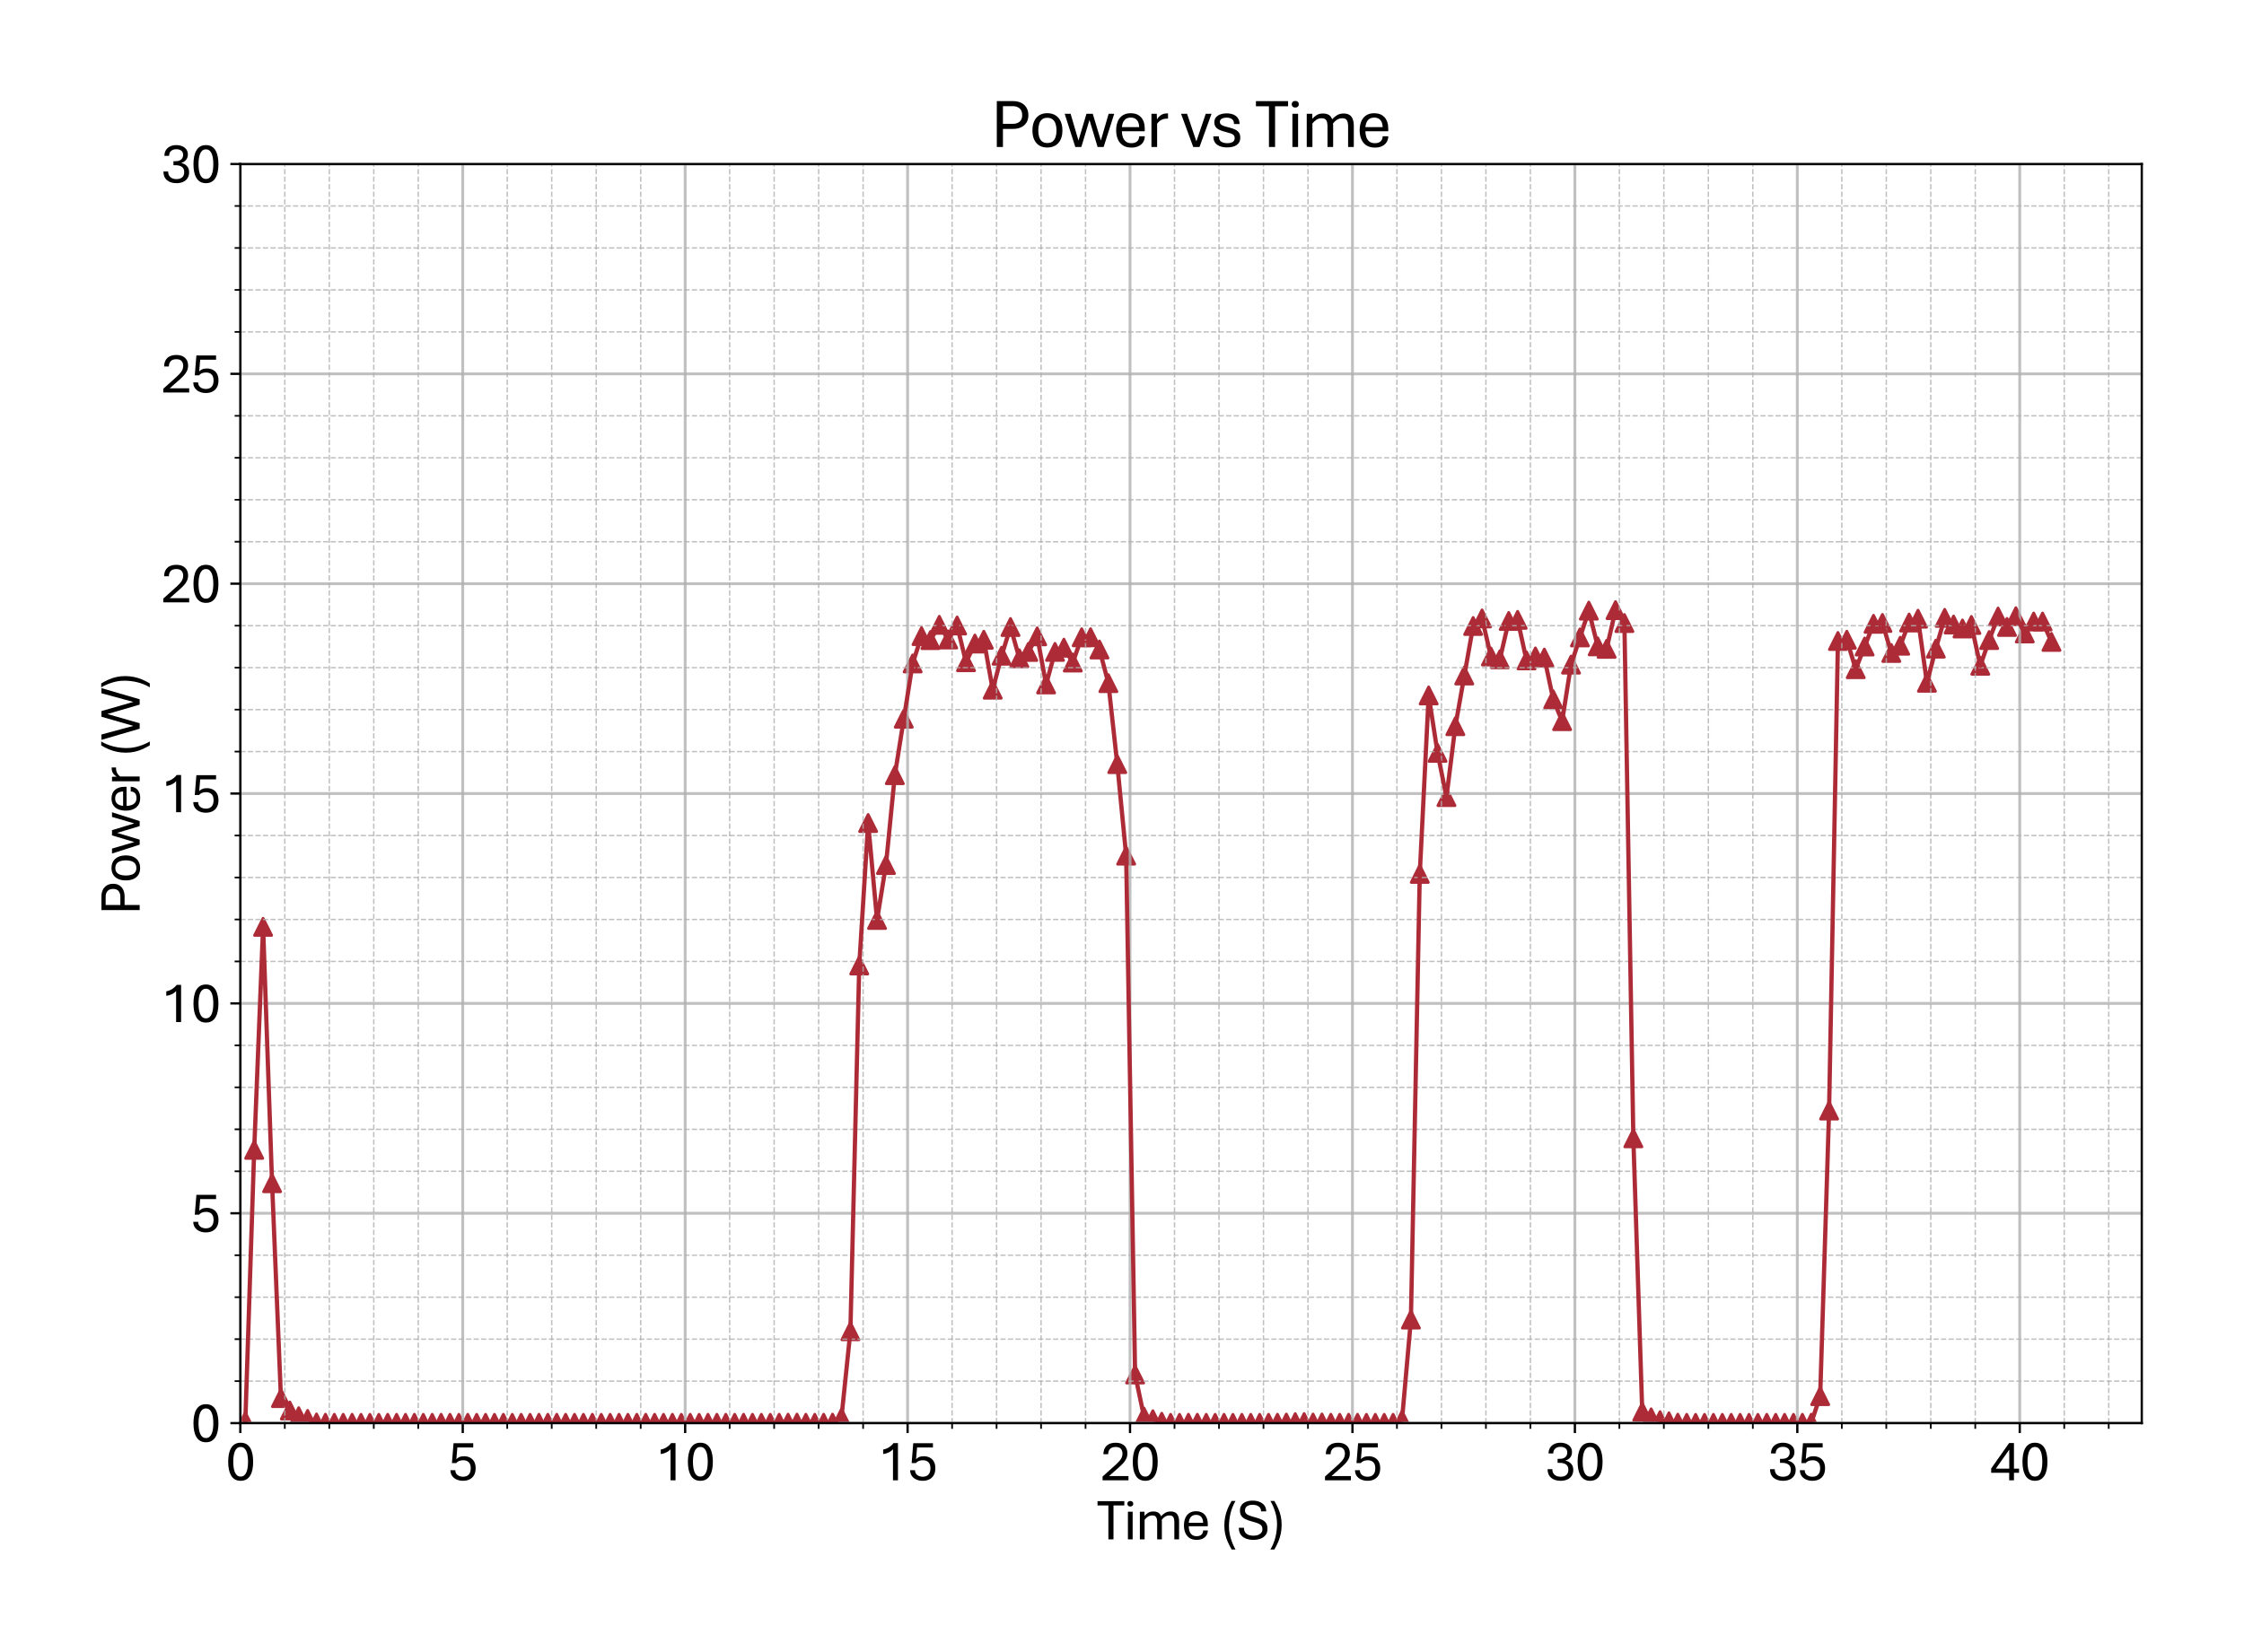 <?xml version="1.0" encoding="utf-8" standalone="no"?>
<!DOCTYPE svg PUBLIC "-//W3C//DTD SVG 1.1//EN"
  "http://www.w3.org/Graphics/SVG/1.1/DTD/svg11.dtd">
<svg xmlns:xlink="http://www.w3.org/1999/xlink" width="790.228pt" height="581.771pt" viewBox="0 0 790.228 581.771" xmlns="http://www.w3.org/2000/svg" version="1.1">
 <defs>
  <style type="text/css">*{stroke-linejoin: round; stroke-linecap: butt}</style>
 </defs>
 <g id="figure_1">
  <g id="patch_1">
   <path d="M 0 581.771 
L 790.228 581.771 
L 790.228 0 
L 0 0 
z
" style="fill: #ffffff"/>
  </g>
  <g id="axes_1">
   <g id="patch_2">
    <path d="M 84.628 501.293 
L 754.228 501.293 
L 754.228 57.773 
L 84.628 57.773 
z
" style="fill: #ffffff"/>
   </g>
   <g id="PathCollection_1">
    <defs>
     <path id="m1293ce7f92" d="M 0 -3 
L -3 3 
L 3 3 
z
" style="stroke: #ac2b37"/>
    </defs>
    <g clip-path="url(#p46c57d06d8)">
     <use xlink:href="#m1293ce7f92" x="86.398" y="500.598" style="fill: #ac2b37; stroke: #ac2b37"/>
     <use xlink:href="#m1293ce7f92" x="89.516" y="405.034" style="fill: #ac2b37; stroke: #ac2b37"/>
     <use xlink:href="#m1293ce7f92" x="92.649" y="326.486" style="fill: #ac2b37; stroke: #ac2b37"/>
     <use xlink:href="#m1293ce7f92" x="95.813" y="416.787" style="fill: #ac2b37; stroke: #ac2b37"/>
     <use xlink:href="#m1293ce7f92" x="98.931" y="492.481" style="fill: #ac2b37; stroke: #ac2b37"/>
     <use xlink:href="#m1293ce7f92" x="102.064" y="496.857" style="fill: #ac2b37; stroke: #ac2b37"/>
     <use xlink:href="#m1293ce7f92" x="105.197" y="498.868" style="fill: #ac2b37; stroke: #ac2b37"/>
     <use xlink:href="#m1293ce7f92" x="108.33" y="499.814" style="fill: #ac2b37; stroke: #ac2b37"/>
     <use xlink:href="#m1293ce7f92" x="111.464" y="501.071" style="fill: #ac2b37; stroke: #ac2b37"/>
     <use xlink:href="#m1293ce7f92" x="114.597" y="501.159" style="fill: #ac2b37; stroke: #ac2b37"/>
     <use xlink:href="#m1293ce7f92" x="117.73" y="501.189" style="fill: #ac2b37; stroke: #ac2b37"/>
     <use xlink:href="#m1293ce7f92" x="120.863" y="501.189" style="fill: #ac2b37; stroke: #ac2b37"/>
     <use xlink:href="#m1293ce7f92" x="123.996" y="501.189" style="fill: #ac2b37; stroke: #ac2b37"/>
     <use xlink:href="#m1293ce7f92" x="127.129" y="501.204" style="fill: #ac2b37; stroke: #ac2b37"/>
     <use xlink:href="#m1293ce7f92" x="130.262" y="501.204" style="fill: #ac2b37; stroke: #ac2b37"/>
     <use xlink:href="#m1293ce7f92" x="133.396" y="501.204" style="fill: #ac2b37; stroke: #ac2b37"/>
     <use xlink:href="#m1293ce7f92" x="136.529" y="501.189" style="fill: #ac2b37; stroke: #ac2b37"/>
     <use xlink:href="#m1293ce7f92" x="139.662" y="501.189" style="fill: #ac2b37; stroke: #ac2b37"/>
     <use xlink:href="#m1293ce7f92" x="142.795" y="501.204" style="fill: #ac2b37; stroke: #ac2b37"/>
     <use xlink:href="#m1293ce7f92" x="145.928" y="501.189" style="fill: #ac2b37; stroke: #ac2b37"/>
     <use xlink:href="#m1293ce7f92" x="149.061" y="501.204" style="fill: #ac2b37; stroke: #ac2b37"/>
     <use xlink:href="#m1293ce7f92" x="152.194" y="501.189" style="fill: #ac2b37; stroke: #ac2b37"/>
     <use xlink:href="#m1293ce7f92" x="155.328" y="501.189" style="fill: #ac2b37; stroke: #ac2b37"/>
     <use xlink:href="#m1293ce7f92" x="158.461" y="501.189" style="fill: #ac2b37; stroke: #ac2b37"/>
     <use xlink:href="#m1293ce7f92" x="161.594" y="501.204" style="fill: #ac2b37; stroke: #ac2b37"/>
     <use xlink:href="#m1293ce7f92" x="164.727" y="501.189" style="fill: #ac2b37; stroke: #ac2b37"/>
     <use xlink:href="#m1293ce7f92" x="167.86" y="501.204" style="fill: #ac2b37; stroke: #ac2b37"/>
     <use xlink:href="#m1293ce7f92" x="170.993" y="501.204" style="fill: #ac2b37; stroke: #ac2b37"/>
     <use xlink:href="#m1293ce7f92" x="174.126" y="501.204" style="fill: #ac2b37; stroke: #ac2b37"/>
     <use xlink:href="#m1293ce7f92" x="177.26" y="501.189" style="fill: #ac2b37; stroke: #ac2b37"/>
     <use xlink:href="#m1293ce7f92" x="180.393" y="501.204" style="fill: #ac2b37; stroke: #ac2b37"/>
     <use xlink:href="#m1293ce7f92" x="183.526" y="501.204" style="fill: #ac2b37; stroke: #ac2b37"/>
     <use xlink:href="#m1293ce7f92" x="186.659" y="501.204" style="fill: #ac2b37; stroke: #ac2b37"/>
     <use xlink:href="#m1293ce7f92" x="189.792" y="501.189" style="fill: #ac2b37; stroke: #ac2b37"/>
     <use xlink:href="#m1293ce7f92" x="192.925" y="501.189" style="fill: #ac2b37; stroke: #ac2b37"/>
     <use xlink:href="#m1293ce7f92" x="196.058" y="501.189" style="fill: #ac2b37; stroke: #ac2b37"/>
     <use xlink:href="#m1293ce7f92" x="199.192" y="501.189" style="fill: #ac2b37; stroke: #ac2b37"/>
     <use xlink:href="#m1293ce7f92" x="202.325" y="501.204" style="fill: #ac2b37; stroke: #ac2b37"/>
     <use xlink:href="#m1293ce7f92" x="205.458" y="501.204" style="fill: #ac2b37; stroke: #ac2b37"/>
     <use xlink:href="#m1293ce7f92" x="208.591" y="501.189" style="fill: #ac2b37; stroke: #ac2b37"/>
     <use xlink:href="#m1293ce7f92" x="211.724" y="501.204" style="fill: #ac2b37; stroke: #ac2b37"/>
     <use xlink:href="#m1293ce7f92" x="214.857" y="501.204" style="fill: #ac2b37; stroke: #ac2b37"/>
     <use xlink:href="#m1293ce7f92" x="217.99" y="501.189" style="fill: #ac2b37; stroke: #ac2b37"/>
     <use xlink:href="#m1293ce7f92" x="221.124" y="501.204" style="fill: #ac2b37; stroke: #ac2b37"/>
     <use xlink:href="#m1293ce7f92" x="224.257" y="501.189" style="fill: #ac2b37; stroke: #ac2b37"/>
     <use xlink:href="#m1293ce7f92" x="227.39" y="501.189" style="fill: #ac2b37; stroke: #ac2b37"/>
     <use xlink:href="#m1293ce7f92" x="230.523" y="501.189" style="fill: #ac2b37; stroke: #ac2b37"/>
     <use xlink:href="#m1293ce7f92" x="233.656" y="501.204" style="fill: #ac2b37; stroke: #ac2b37"/>
     <use xlink:href="#m1293ce7f92" x="236.789" y="501.189" style="fill: #ac2b37; stroke: #ac2b37"/>
     <use xlink:href="#m1293ce7f92" x="239.922" y="501.204" style="fill: #ac2b37; stroke: #ac2b37"/>
     <use xlink:href="#m1293ce7f92" x="243.056" y="501.189" style="fill: #ac2b37; stroke: #ac2b37"/>
     <use xlink:href="#m1293ce7f92" x="246.189" y="501.204" style="fill: #ac2b37; stroke: #ac2b37"/>
     <use xlink:href="#m1293ce7f92" x="249.322" y="501.189" style="fill: #ac2b37; stroke: #ac2b37"/>
     <use xlink:href="#m1293ce7f92" x="252.455" y="501.189" style="fill: #ac2b37; stroke: #ac2b37"/>
     <use xlink:href="#m1293ce7f92" x="255.588" y="501.189" style="fill: #ac2b37; stroke: #ac2b37"/>
     <use xlink:href="#m1293ce7f92" x="258.721" y="501.189" style="fill: #ac2b37; stroke: #ac2b37"/>
     <use xlink:href="#m1293ce7f92" x="261.854" y="501.189" style="fill: #ac2b37; stroke: #ac2b37"/>
     <use xlink:href="#m1293ce7f92" x="264.988" y="501.189" style="fill: #ac2b37; stroke: #ac2b37"/>
     <use xlink:href="#m1293ce7f92" x="268.121" y="501.204" style="fill: #ac2b37; stroke: #ac2b37"/>
     <use xlink:href="#m1293ce7f92" x="271.254" y="501.189" style="fill: #ac2b37; stroke: #ac2b37"/>
     <use xlink:href="#m1293ce7f92" x="274.387" y="501.174" style="fill: #ac2b37; stroke: #ac2b37"/>
     <use xlink:href="#m1293ce7f92" x="277.52" y="501.145" style="fill: #ac2b37; stroke: #ac2b37"/>
     <use xlink:href="#m1293ce7f92" x="280.653" y="501.13" style="fill: #ac2b37; stroke: #ac2b37"/>
     <use xlink:href="#m1293ce7f92" x="283.786" y="501.174" style="fill: #ac2b37; stroke: #ac2b37"/>
     <use xlink:href="#m1293ce7f92" x="286.92" y="501.189" style="fill: #ac2b37; stroke: #ac2b37"/>
     <use xlink:href="#m1293ce7f92" x="290.053" y="501.174" style="fill: #ac2b37; stroke: #ac2b37"/>
     <use xlink:href="#m1293ce7f92" x="293.186" y="501.13" style="fill: #ac2b37; stroke: #ac2b37"/>
     <use xlink:href="#m1293ce7f92" x="296.319" y="499.371" style="fill: #ac2b37; stroke: #ac2b37"/>
     <use xlink:href="#m1293ce7f92" x="299.468" y="468.93" style="fill: #ac2b37; stroke: #ac2b37"/>
     <use xlink:href="#m1293ce7f92" x="302.585" y="340.088" style="fill: #ac2b37; stroke: #ac2b37"/>
     <use xlink:href="#m1293ce7f92" x="305.718" y="289.911" style="fill: #ac2b37; stroke: #ac2b37"/>
     <use xlink:href="#m1293ce7f92" x="308.852" y="324.062" style="fill: #ac2b37; stroke: #ac2b37"/>
     <use xlink:href="#m1293ce7f92" x="311.985" y="304.71" style="fill: #ac2b37; stroke: #ac2b37"/>
     <use xlink:href="#m1293ce7f92" x="315.118" y="273.057" style="fill: #ac2b37; stroke: #ac2b37"/>
     <use xlink:href="#m1293ce7f92" x="318.251" y="253.158" style="fill: #ac2b37; stroke: #ac2b37"/>
     <use xlink:href="#m1293ce7f92" x="321.384" y="233.702" style="fill: #ac2b37; stroke: #ac2b37"/>
     <use xlink:href="#m1293ce7f92" x="324.517" y="224.063" style="fill: #ac2b37; stroke: #ac2b37"/>
     <use xlink:href="#m1293ce7f92" x="327.65" y="225.467" style="fill: #ac2b37; stroke: #ac2b37"/>
     <use xlink:href="#m1293ce7f92" x="330.784" y="220.101" style="fill: #ac2b37; stroke: #ac2b37"/>
     <use xlink:href="#m1293ce7f92" x="333.917" y="225.26" style="fill: #ac2b37; stroke: #ac2b37"/>
     <use xlink:href="#m1293ce7f92" x="337.05" y="220.337" style="fill: #ac2b37; stroke: #ac2b37"/>
     <use xlink:href="#m1293ce7f92" x="340.183" y="233.273" style="fill: #ac2b37; stroke: #ac2b37"/>
     <use xlink:href="#m1293ce7f92" x="343.316" y="226.694" style="fill: #ac2b37; stroke: #ac2b37"/>
     <use xlink:href="#m1293ce7f92" x="346.449" y="225.349" style="fill: #ac2b37; stroke: #ac2b37"/>
     <use xlink:href="#m1293ce7f92" x="349.582" y="242.942" style="fill: #ac2b37; stroke: #ac2b37"/>
     <use xlink:href="#m1293ce7f92" x="352.716" y="230.982" style="fill: #ac2b37; stroke: #ac2b37"/>
     <use xlink:href="#m1293ce7f92" x="355.849" y="220.87" style="fill: #ac2b37; stroke: #ac2b37"/>
     <use xlink:href="#m1293ce7f92" x="358.982" y="231.898" style="fill: #ac2b37; stroke: #ac2b37"/>
     <use xlink:href="#m1293ce7f92" x="362.115" y="229.651" style="fill: #ac2b37; stroke: #ac2b37"/>
     <use xlink:href="#m1293ce7f92" x="365.248" y="224.152" style="fill: #ac2b37; stroke: #ac2b37"/>
     <use xlink:href="#m1293ce7f92" x="368.381" y="241.094" style="fill: #ac2b37; stroke: #ac2b37"/>
     <use xlink:href="#m1293ce7f92" x="371.515" y="229.637" style="fill: #ac2b37; stroke: #ac2b37"/>
     <use xlink:href="#m1293ce7f92" x="374.648" y="228.143" style="fill: #ac2b37; stroke: #ac2b37"/>
     <use xlink:href="#m1293ce7f92" x="377.781" y="233.377" style="fill: #ac2b37; stroke: #ac2b37"/>
     <use xlink:href="#m1293ce7f92" x="380.914" y="224.477" style="fill: #ac2b37; stroke: #ac2b37"/>
     <use xlink:href="#m1293ce7f92" x="384.047" y="224.477" style="fill: #ac2b37; stroke: #ac2b37"/>
     <use xlink:href="#m1293ce7f92" x="387.18" y="228.794" style="fill: #ac2b37; stroke: #ac2b37"/>
     <use xlink:href="#m1293ce7f92" x="390.313" y="240.636" style="fill: #ac2b37; stroke: #ac2b37"/>
     <use xlink:href="#m1293ce7f92" x="393.447" y="269.154" style="fill: #ac2b37; stroke: #ac2b37"/>
     <use xlink:href="#m1293ce7f92" x="396.58" y="301.398" style="fill: #ac2b37; stroke: #ac2b37"/>
     <use xlink:href="#m1293ce7f92" x="399.728" y="484.173" style="fill: #ac2b37; stroke: #ac2b37"/>
     <use xlink:href="#m1293ce7f92" x="402.846" y="498.986" style="fill: #ac2b37; stroke: #ac2b37"/>
     <use xlink:href="#m1293ce7f92" x="405.979" y="499.932" style="fill: #ac2b37; stroke: #ac2b37"/>
     <use xlink:href="#m1293ce7f92" x="409.112" y="500.819" style="fill: #ac2b37; stroke: #ac2b37"/>
     <use xlink:href="#m1293ce7f92" x="412.245" y="501.204" style="fill: #ac2b37; stroke: #ac2b37"/>
     <use xlink:href="#m1293ce7f92" x="415.379" y="501.204" style="fill: #ac2b37; stroke: #ac2b37"/>
     <use xlink:href="#m1293ce7f92" x="418.512" y="501.174" style="fill: #ac2b37; stroke: #ac2b37"/>
     <use xlink:href="#m1293ce7f92" x="421.645" y="501.174" style="fill: #ac2b37; stroke: #ac2b37"/>
     <use xlink:href="#m1293ce7f92" x="424.778" y="501.204" style="fill: #ac2b37; stroke: #ac2b37"/>
     <use xlink:href="#m1293ce7f92" x="427.911" y="501.204" style="fill: #ac2b37; stroke: #ac2b37"/>
     <use xlink:href="#m1293ce7f92" x="431.044" y="501.204" style="fill: #ac2b37; stroke: #ac2b37"/>
     <use xlink:href="#m1293ce7f92" x="434.177" y="501.219" style="fill: #ac2b37; stroke: #ac2b37"/>
     <use xlink:href="#m1293ce7f92" x="437.326" y="501.204" style="fill: #ac2b37; stroke: #ac2b37"/>
     <use xlink:href="#m1293ce7f92" x="440.459" y="501.204" style="fill: #ac2b37; stroke: #ac2b37"/>
     <use xlink:href="#m1293ce7f92" x="443.593" y="501.204" style="fill: #ac2b37; stroke: #ac2b37"/>
     <use xlink:href="#m1293ce7f92" x="446.726" y="501.189" style="fill: #ac2b37; stroke: #ac2b37"/>
     <use xlink:href="#m1293ce7f92" x="449.859" y="501.174" style="fill: #ac2b37; stroke: #ac2b37"/>
     <use xlink:href="#m1293ce7f92" x="452.992" y="501.1" style="fill: #ac2b37; stroke: #ac2b37"/>
     <use xlink:href="#m1293ce7f92" x="456.125" y="500.952" style="fill: #ac2b37; stroke: #ac2b37"/>
     <use xlink:href="#m1293ce7f92" x="459.258" y="500.938" style="fill: #ac2b37; stroke: #ac2b37"/>
     <use xlink:href="#m1293ce7f92" x="462.391" y="501.1" style="fill: #ac2b37; stroke: #ac2b37"/>
     <use xlink:href="#m1293ce7f92" x="465.525" y="501.086" style="fill: #ac2b37; stroke: #ac2b37"/>
     <use xlink:href="#m1293ce7f92" x="468.658" y="501.174" style="fill: #ac2b37; stroke: #ac2b37"/>
     <use xlink:href="#m1293ce7f92" x="471.791" y="501.189" style="fill: #ac2b37; stroke: #ac2b37"/>
     <use xlink:href="#m1293ce7f92" x="474.924" y="501.174" style="fill: #ac2b37; stroke: #ac2b37"/>
     <use xlink:href="#m1293ce7f92" x="478.057" y="501.189" style="fill: #ac2b37; stroke: #ac2b37"/>
     <use xlink:href="#m1293ce7f92" x="481.19" y="501.204" style="fill: #ac2b37; stroke: #ac2b37"/>
     <use xlink:href="#m1293ce7f92" x="484.323" y="501.204" style="fill: #ac2b37; stroke: #ac2b37"/>
     <use xlink:href="#m1293ce7f92" x="487.457" y="501.204" style="fill: #ac2b37; stroke: #ac2b37"/>
     <use xlink:href="#m1293ce7f92" x="490.59" y="501.189" style="fill: #ac2b37; stroke: #ac2b37"/>
     <use xlink:href="#m1293ce7f92" x="493.723" y="500.11" style="fill: #ac2b37; stroke: #ac2b37"/>
     <use xlink:href="#m1293ce7f92" x="496.856" y="464.82" style="fill: #ac2b37; stroke: #ac2b37"/>
     <use xlink:href="#m1293ce7f92" x="499.973" y="307.829" style="fill: #ac2b37; stroke: #ac2b37"/>
     <use xlink:href="#m1293ce7f92" x="503.107" y="244.968" style="fill: #ac2b37; stroke: #ac2b37"/>
     <use xlink:href="#m1293ce7f92" x="506.24" y="265.192" style="fill: #ac2b37; stroke: #ac2b37"/>
     <use xlink:href="#m1293ce7f92" x="509.373" y="280.774" style="fill: #ac2b37; stroke: #ac2b37"/>
     <use xlink:href="#m1293ce7f92" x="512.506" y="255.804" style="fill: #ac2b37; stroke: #ac2b37"/>
     <use xlink:href="#m1293ce7f92" x="515.639" y="237.945" style="fill: #ac2b37; stroke: #ac2b37"/>
     <use xlink:href="#m1293ce7f92" x="518.772" y="220.5" style="fill: #ac2b37; stroke: #ac2b37"/>
     <use xlink:href="#m1293ce7f92" x="521.905" y="217.839" style="fill: #ac2b37; stroke: #ac2b37"/>
     <use xlink:href="#m1293ce7f92" x="525.039" y="231.248" style="fill: #ac2b37; stroke: #ac2b37"/>
     <use xlink:href="#m1293ce7f92" x="528.172" y="232.238" style="fill: #ac2b37; stroke: #ac2b37"/>
     <use xlink:href="#m1293ce7f92" x="531.305" y="218.741" style="fill: #ac2b37; stroke: #ac2b37"/>
     <use xlink:href="#m1293ce7f92" x="534.438" y="218.342" style="fill: #ac2b37; stroke: #ac2b37"/>
     <use xlink:href="#m1293ce7f92" x="537.571" y="232.623" style="fill: #ac2b37; stroke: #ac2b37"/>
     <use xlink:href="#m1293ce7f92" x="540.704" y="231.233" style="fill: #ac2b37; stroke: #ac2b37"/>
     <use xlink:href="#m1293ce7f92" x="543.837" y="231.632" style="fill: #ac2b37; stroke: #ac2b37"/>
     <use xlink:href="#m1293ce7f92" x="546.971" y="246.328" style="fill: #ac2b37; stroke: #ac2b37"/>
     <use xlink:href="#m1293ce7f92" x="550.104" y="254.03" style="fill: #ac2b37; stroke: #ac2b37"/>
     <use xlink:href="#m1293ce7f92" x="553.237" y="234.116" style="fill: #ac2b37; stroke: #ac2b37"/>
     <use xlink:href="#m1293ce7f92" x="556.37" y="224.536" style="fill: #ac2b37; stroke: #ac2b37"/>
     <use xlink:href="#m1293ce7f92" x="559.503" y="215.089" style="fill: #ac2b37; stroke: #ac2b37"/>
     <use xlink:href="#m1293ce7f92" x="562.636" y="227.67" style="fill: #ac2b37; stroke: #ac2b37"/>
     <use xlink:href="#m1293ce7f92" x="565.769" y="228.557" style="fill: #ac2b37; stroke: #ac2b37"/>
     <use xlink:href="#m1293ce7f92" x="568.903" y="214.912" style="fill: #ac2b37; stroke: #ac2b37"/>
     <use xlink:href="#m1293ce7f92" x="572.036" y="219.465" style="fill: #ac2b37; stroke: #ac2b37"/>
     <use xlink:href="#m1293ce7f92" x="575.185" y="400.968" style="fill: #ac2b37; stroke: #ac2b37"/>
     <use xlink:href="#m1293ce7f92" x="578.318" y="497.301" style="fill: #ac2b37; stroke: #ac2b37"/>
     <use xlink:href="#m1293ce7f92" x="581.451" y="499.267" style="fill: #ac2b37; stroke: #ac2b37"/>
     <use xlink:href="#m1293ce7f92" x="584.584" y="500.272" style="fill: #ac2b37; stroke: #ac2b37"/>
     <use xlink:href="#m1293ce7f92" x="587.717" y="500.672" style="fill: #ac2b37; stroke: #ac2b37"/>
     <use xlink:href="#m1293ce7f92" x="590.85" y="501.145" style="fill: #ac2b37; stroke: #ac2b37"/>
     <use xlink:href="#m1293ce7f92" x="593.983" y="501.204" style="fill: #ac2b37; stroke: #ac2b37"/>
     <use xlink:href="#m1293ce7f92" x="597.117" y="501.219" style="fill: #ac2b37; stroke: #ac2b37"/>
     <use xlink:href="#m1293ce7f92" x="600.25" y="501.219" style="fill: #ac2b37; stroke: #ac2b37"/>
     <use xlink:href="#m1293ce7f92" x="603.383" y="501.219" style="fill: #ac2b37; stroke: #ac2b37"/>
     <use xlink:href="#m1293ce7f92" x="606.516" y="501.219" style="fill: #ac2b37; stroke: #ac2b37"/>
     <use xlink:href="#m1293ce7f92" x="609.649" y="501.219" style="fill: #ac2b37; stroke: #ac2b37"/>
     <use xlink:href="#m1293ce7f92" x="612.782" y="501.204" style="fill: #ac2b37; stroke: #ac2b37"/>
     <use xlink:href="#m1293ce7f92" x="615.915" y="501.219" style="fill: #ac2b37; stroke: #ac2b37"/>
     <use xlink:href="#m1293ce7f92" x="619.049" y="501.219" style="fill: #ac2b37; stroke: #ac2b37"/>
     <use xlink:href="#m1293ce7f92" x="622.182" y="501.204" style="fill: #ac2b37; stroke: #ac2b37"/>
     <use xlink:href="#m1293ce7f92" x="625.315" y="501.204" style="fill: #ac2b37; stroke: #ac2b37"/>
     <use xlink:href="#m1293ce7f92" x="628.448" y="501.204" style="fill: #ac2b37; stroke: #ac2b37"/>
     <use xlink:href="#m1293ce7f92" x="631.581" y="501.219" style="fill: #ac2b37; stroke: #ac2b37"/>
     <use xlink:href="#m1293ce7f92" x="634.714" y="501.204" style="fill: #ac2b37; stroke: #ac2b37"/>
     <use xlink:href="#m1293ce7f92" x="637.847" y="501.145" style="fill: #ac2b37; stroke: #ac2b37"/>
     <use xlink:href="#m1293ce7f92" x="640.981" y="491.786" style="fill: #ac2b37; stroke: #ac2b37"/>
     <use xlink:href="#m1293ce7f92" x="644.114" y="391.196" style="fill: #ac2b37; stroke: #ac2b37"/>
     <use xlink:href="#m1293ce7f92" x="647.231" y="225.793" style="fill: #ac2b37; stroke: #ac2b37"/>
     <use xlink:href="#m1293ce7f92" x="650.364" y="225.349" style="fill: #ac2b37; stroke: #ac2b37"/>
     <use xlink:href="#m1293ce7f92" x="653.498" y="235.728" style="fill: #ac2b37; stroke: #ac2b37"/>
     <use xlink:href="#m1293ce7f92" x="656.631" y="227.729" style="fill: #ac2b37; stroke: #ac2b37"/>
     <use xlink:href="#m1293ce7f92" x="659.764" y="219.746" style="fill: #ac2b37; stroke: #ac2b37"/>
     <use xlink:href="#m1293ce7f92" x="662.897" y="219.436" style="fill: #ac2b37; stroke: #ac2b37"/>
     <use xlink:href="#m1293ce7f92" x="666.03" y="230.006" style="fill: #ac2b37; stroke: #ac2b37"/>
     <use xlink:href="#m1293ce7f92" x="669.163" y="227.463" style="fill: #ac2b37; stroke: #ac2b37"/>
     <use xlink:href="#m1293ce7f92" x="672.296" y="219.288" style="fill: #ac2b37; stroke: #ac2b37"/>
     <use xlink:href="#m1293ce7f92" x="675.43" y="217.942" style="fill: #ac2b37; stroke: #ac2b37"/>
     <use xlink:href="#m1293ce7f92" x="678.563" y="240.503" style="fill: #ac2b37; stroke: #ac2b37"/>
     <use xlink:href="#m1293ce7f92" x="681.696" y="228.483" style="fill: #ac2b37; stroke: #ac2b37"/>
     <use xlink:href="#m1293ce7f92" x="684.829" y="217.647" style="fill: #ac2b37; stroke: #ac2b37"/>
     <use xlink:href="#m1293ce7f92" x="687.962" y="219.997" style="fill: #ac2b37; stroke: #ac2b37"/>
     <use xlink:href="#m1293ce7f92" x="691.095" y="221.387" style="fill: #ac2b37; stroke: #ac2b37"/>
     <use xlink:href="#m1293ce7f92" x="694.228" y="220.145" style="fill: #ac2b37; stroke: #ac2b37"/>
     <use xlink:href="#m1293ce7f92" x="697.362" y="234.515" style="fill: #ac2b37; stroke: #ac2b37"/>
     <use xlink:href="#m1293ce7f92" x="700.495" y="225.453" style="fill: #ac2b37; stroke: #ac2b37"/>
     <use xlink:href="#m1293ce7f92" x="703.628" y="217.174" style="fill: #ac2b37; stroke: #ac2b37"/>
     <use xlink:href="#m1293ce7f92" x="706.761" y="220.84" style="fill: #ac2b37; stroke: #ac2b37"/>
     <use xlink:href="#m1293ce7f92" x="709.894" y="217.055" style="fill: #ac2b37; stroke: #ac2b37"/>
     <use xlink:href="#m1293ce7f92" x="713.027" y="223.132" style="fill: #ac2b37; stroke: #ac2b37"/>
     <use xlink:href="#m1293ce7f92" x="716.16" y="218.933" style="fill: #ac2b37; stroke: #ac2b37"/>
     <use xlink:href="#m1293ce7f92" x="719.294" y="218.933" style="fill: #ac2b37; stroke: #ac2b37"/>
     <use xlink:href="#m1293ce7f92" x="722.427" y="226.103" style="fill: #ac2b37; stroke: #ac2b37"/>
    </g>
   </g>
   <g id="matplotlib.axis_1">
    <g id="xtick_1">
     <g id="line2d_1">
      <path d="M 84.628 501.293 
L 84.628 57.773 
" clip-path="url(#p46c57d06d8)" style="fill: none; stroke: #b0b0b0; stroke-opacity: 0.8; stroke-linecap: square"/>
     </g>
     <g id="line2d_2">
      <defs>
       <path id="m394f93ca6b" d="M 0 0 
L 0 3.5 
" style="stroke: #000000; stroke-width: 0.8"/>
      </defs>
      <g>
       <use xlink:href="#m394f93ca6b" x="84.628" y="501.293" style="stroke: #000000; stroke-width: 0.8"/>
      </g>
     </g>
     <g id="text_1">
      <!-- 0 -->
      <g transform="translate(79.398 521.436) scale(0.2 -0.2)">
       <defs>
        <path id="AptosDisplay-30" d="M 1672 -56 
Q 1291 -56 1028 105 
Q 766 266 605 552 
Q 444 838 372 1216 
Q 300 1594 300 2031 
Q 300 2475 372 2856 
Q 444 3238 605 3525 
Q 766 3813 1028 3973 
Q 1291 4134 1672 4134 
Q 2053 4134 2317 3975 
Q 2581 3816 2742 3527 
Q 2903 3238 2975 2858 
Q 3047 2478 3047 2038 
Q 3047 1597 2975 1217 
Q 2903 838 2742 552 
Q 2581 266 2318 105 
Q 2056 -56 1672 -56 
z
M 1672 409 
Q 1916 409 2073 550 
Q 2231 691 2322 925 
Q 2413 1159 2448 1448 
Q 2484 1738 2484 2038 
Q 2484 2338 2448 2628 
Q 2413 2919 2322 3153 
Q 2231 3388 2073 3527 
Q 1916 3666 1669 3666 
Q 1428 3666 1268 3527 
Q 1109 3388 1020 3153 
Q 931 2919 893 2628 
Q 856 2338 856 2038 
Q 856 1741 893 1450 
Q 931 1159 1020 925 
Q 1109 691 1268 550 
Q 1428 409 1672 409 
z
" transform="scale(0.016)"/>
       </defs>
       <use xlink:href="#AptosDisplay-30"/>
      </g>
     </g>
    </g>
    <g id="xtick_2">
     <g id="line2d_3">
      <path d="M 162.957 501.293 
L 162.957 57.773 
" clip-path="url(#p46c57d06d8)" style="fill: none; stroke: #b0b0b0; stroke-opacity: 0.8; stroke-linecap: square"/>
     </g>
     <g id="line2d_4">
      <g>
       <use xlink:href="#m394f93ca6b" x="162.957" y="501.293" style="stroke: #000000; stroke-width: 0.8"/>
      </g>
     </g>
     <g id="text_2">
      <!-- 5 -->
      <g transform="translate(157.727 521.436) scale(0.2 -0.2)">
       <defs>
        <path id="AptosDisplay-35" d="M 1669 -56 
Q 1278 -56 964 83 
Q 650 222 465 483 
Q 281 744 281 1113 
L 816 1113 
Q 816 778 1055 584 
Q 1294 391 1669 391 
Q 2069 391 2291 625 
Q 2513 859 2513 1319 
Q 2513 1772 2291 1989 
Q 2069 2206 1697 2206 
Q 1409 2206 1223 2123 
Q 1038 2041 916 1894 
L 444 1894 
L 622 4078 
L 2788 4078 
L 2788 3613 
L 1041 3613 
L 931 2322 
Q 1044 2453 1251 2550 
Q 1459 2647 1775 2647 
Q 2131 2647 2420 2506 
Q 2709 2366 2881 2072 
Q 3053 1778 3053 1319 
Q 3053 863 2875 558 
Q 2697 253 2384 98 
Q 2072 -56 1669 -56 
z
" transform="scale(0.016)"/>
       </defs>
       <use xlink:href="#AptosDisplay-35"/>
      </g>
     </g>
    </g>
    <g id="xtick_3">
     <g id="line2d_5">
      <path d="M 241.285 501.293 
L 241.285 57.773 
" clip-path="url(#p46c57d06d8)" style="fill: none; stroke: #b0b0b0; stroke-opacity: 0.8; stroke-linecap: square"/>
     </g>
     <g id="line2d_6">
      <g>
       <use xlink:href="#m394f93ca6b" x="241.285" y="501.293" style="stroke: #000000; stroke-width: 0.8"/>
      </g>
     </g>
     <g id="text_3">
      <!-- 10 -->
      <g transform="translate(230.826 521.436) scale(0.2 -0.2)">
       <defs>
        <path id="AptosDisplay-31" d="M 1659 0 
L 1659 3425 
Q 1575 3309 1420 3201 
Q 1266 3094 1052 3009 
Q 838 2925 578 2888 
L 578 3381 
Q 834 3425 1057 3540 
Q 1281 3656 1453 3806 
Q 1625 3956 1719 4094 
L 2206 4094 
L 2206 0 
L 1659 0 
z
" transform="scale(0.016)"/>
       </defs>
       <use xlink:href="#AptosDisplay-31"/>
       <use xlink:href="#AptosDisplay-30" x="52.295"/>
      </g>
     </g>
    </g>
    <g id="xtick_4">
     <g id="line2d_7">
      <path d="M 319.614 501.293 
L 319.614 57.773 
" clip-path="url(#p46c57d06d8)" style="fill: none; stroke: #b0b0b0; stroke-opacity: 0.8; stroke-linecap: square"/>
     </g>
     <g id="line2d_8">
      <g>
       <use xlink:href="#m394f93ca6b" x="319.614" y="501.293" style="stroke: #000000; stroke-width: 0.8"/>
      </g>
     </g>
     <g id="text_4">
      <!-- 15 -->
      <g transform="translate(309.155 521.436) scale(0.2 -0.2)">
       <use xlink:href="#AptosDisplay-31"/>
       <use xlink:href="#AptosDisplay-35" x="52.295"/>
      </g>
     </g>
    </g>
    <g id="xtick_5">
     <g id="line2d_9">
      <path d="M 397.943 501.293 
L 397.943 57.773 
" clip-path="url(#p46c57d06d8)" style="fill: none; stroke: #b0b0b0; stroke-opacity: 0.8; stroke-linecap: square"/>
     </g>
     <g id="line2d_10">
      <g>
       <use xlink:href="#m394f93ca6b" x="397.943" y="501.293" style="stroke: #000000; stroke-width: 0.8"/>
      </g>
     </g>
     <g id="text_5">
      <!-- 20 -->
      <g transform="translate(387.483 521.436) scale(0.2 -0.2)">
       <defs>
        <path id="AptosDisplay-32" d="M 247 0 
L 247 413 
L 1725 1741 
Q 2100 2081 2269 2351 
Q 2438 2622 2438 2938 
Q 2438 3256 2263 3461 
Q 2088 3666 1691 3666 
Q 1247 3666 1055 3439 
Q 863 3213 863 2869 
L 341 2869 
Q 341 3250 491 3534 
Q 641 3819 941 3975 
Q 1241 4131 1691 4131 
Q 2103 4131 2390 3986 
Q 2678 3841 2828 3578 
Q 2978 3316 2978 2959 
Q 2978 2638 2853 2375 
Q 2728 2113 2517 1883 
Q 2306 1653 2044 1425 
L 959 463 
L 3097 463 
L 3097 0 
L 247 0 
z
" transform="scale(0.016)"/>
       </defs>
       <use xlink:href="#AptosDisplay-32"/>
       <use xlink:href="#AptosDisplay-30" x="52.295"/>
      </g>
     </g>
    </g>
    <g id="xtick_6">
     <g id="line2d_11">
      <path d="M 476.271 501.293 
L 476.271 57.773 
" clip-path="url(#p46c57d06d8)" style="fill: none; stroke: #b0b0b0; stroke-opacity: 0.8; stroke-linecap: square"/>
     </g>
     <g id="line2d_12">
      <g>
       <use xlink:href="#m394f93ca6b" x="476.271" y="501.293" style="stroke: #000000; stroke-width: 0.8"/>
      </g>
     </g>
     <g id="text_6">
      <!-- 25 -->
      <g transform="translate(465.812 521.436) scale(0.2 -0.2)">
       <use xlink:href="#AptosDisplay-32"/>
       <use xlink:href="#AptosDisplay-35" x="52.295"/>
      </g>
     </g>
    </g>
    <g id="xtick_7">
     <g id="line2d_13">
      <path d="M 554.6 501.293 
L 554.6 57.773 
" clip-path="url(#p46c57d06d8)" style="fill: none; stroke: #b0b0b0; stroke-opacity: 0.8; stroke-linecap: square"/>
     </g>
     <g id="line2d_14">
      <g>
       <use xlink:href="#m394f93ca6b" x="554.6" y="501.293" style="stroke: #000000; stroke-width: 0.8"/>
      </g>
     </g>
     <g id="text_7">
      <!-- 30 -->
      <g transform="translate(544.14 521.436) scale(0.2 -0.2)">
       <defs>
        <path id="AptosDisplay-33" d="M 1700 -56 
Q 1047 -56 655 275 
Q 263 606 263 1225 
L 781 1225 
Q 781 844 1023 617 
Q 1266 391 1697 391 
Q 2094 391 2322 581 
Q 2550 772 2550 1172 
Q 2550 1556 2297 1737 
Q 2044 1919 1609 1919 
L 1366 1919 
L 1366 2363 
L 1622 2363 
Q 2013 2363 2222 2555 
Q 2431 2747 2431 3066 
Q 2431 3372 2226 3526 
Q 2022 3681 1684 3681 
Q 1306 3681 1095 3481 
Q 884 3281 891 2956 
L 372 2956 
Q 372 3319 536 3583 
Q 700 3847 995 3990 
Q 1291 4134 1681 4134 
Q 2031 4134 2318 4017 
Q 2606 3900 2778 3670 
Q 2950 3441 2950 3097 
Q 2950 2738 2745 2498 
Q 2541 2259 2206 2166 
Q 2591 2097 2841 1836 
Q 3091 1575 3091 1150 
Q 3091 763 2916 494 
Q 2741 225 2428 84 
Q 2116 -56 1700 -56 
z
" transform="scale(0.016)"/>
       </defs>
       <use xlink:href="#AptosDisplay-33"/>
       <use xlink:href="#AptosDisplay-30" x="52.295"/>
      </g>
     </g>
    </g>
    <g id="xtick_8">
     <g id="line2d_15">
      <path d="M 632.928 501.293 
L 632.928 57.773 
" clip-path="url(#p46c57d06d8)" style="fill: none; stroke: #b0b0b0; stroke-opacity: 0.8; stroke-linecap: square"/>
     </g>
     <g id="line2d_16">
      <g>
       <use xlink:href="#m394f93ca6b" x="632.928" y="501.293" style="stroke: #000000; stroke-width: 0.8"/>
      </g>
     </g>
     <g id="text_8">
      <!-- 35 -->
      <g transform="translate(622.469 521.436) scale(0.2 -0.2)">
       <use xlink:href="#AptosDisplay-33"/>
       <use xlink:href="#AptosDisplay-35" x="52.295"/>
      </g>
     </g>
    </g>
    <g id="xtick_9">
     <g id="line2d_17">
      <path d="M 711.257 501.293 
L 711.257 57.773 
" clip-path="url(#p46c57d06d8)" style="fill: none; stroke: #b0b0b0; stroke-opacity: 0.8; stroke-linecap: square"/>
     </g>
     <g id="line2d_18">
      <g>
       <use xlink:href="#m394f93ca6b" x="711.257" y="501.293" style="stroke: #000000; stroke-width: 0.8"/>
      </g>
     </g>
     <g id="text_9">
      <!-- 40 -->
      <g transform="translate(700.798 521.436) scale(0.2 -0.2)">
       <defs>
        <path id="AptosDisplay-34" d="M 2106 0 
L 2106 825 
L 125 825 
L 125 1297 
L 2100 4103 
L 2631 4103 
L 2631 1284 
L 3191 1284 
L 3191 825 
L 2631 825 
L 2631 0 
L 2106 0 
z
M 638 1284 
L 2113 1284 
L 2113 3369 
L 638 1284 
z
" transform="scale(0.016)"/>
       </defs>
       <use xlink:href="#AptosDisplay-34"/>
       <use xlink:href="#AptosDisplay-30" x="52.295"/>
      </g>
     </g>
    </g>
    <g id="xtick_10">
     <g id="line2d_19">
      <path d="M 100.294 501.293 
L 100.294 57.773 
" clip-path="url(#p46c57d06d8)" style="fill: none; stroke-dasharray: 1.85,0.8; stroke-dashoffset: 0; stroke: #b0b0b0; stroke-opacity: 0.8; stroke-width: 0.5"/>
     </g>
     <g id="line2d_20">
      <defs>
       <path id="me125dc4b4b" d="M 0 0 
L 0 2 
" style="stroke: #000000; stroke-width: 0.6"/>
      </defs>
      <g>
       <use xlink:href="#me125dc4b4b" x="100.294" y="501.293" style="stroke: #000000; stroke-width: 0.6"/>
      </g>
     </g>
    </g>
    <g id="xtick_11">
     <g id="line2d_21">
      <path d="M 115.96 501.293 
L 115.96 57.773 
" clip-path="url(#p46c57d06d8)" style="fill: none; stroke-dasharray: 1.85,0.8; stroke-dashoffset: 0; stroke: #b0b0b0; stroke-opacity: 0.8; stroke-width: 0.5"/>
     </g>
     <g id="line2d_22">
      <g>
       <use xlink:href="#me125dc4b4b" x="115.96" y="501.293" style="stroke: #000000; stroke-width: 0.6"/>
      </g>
     </g>
    </g>
    <g id="xtick_12">
     <g id="line2d_23">
      <path d="M 131.625 501.293 
L 131.625 57.773 
" clip-path="url(#p46c57d06d8)" style="fill: none; stroke-dasharray: 1.85,0.8; stroke-dashoffset: 0; stroke: #b0b0b0; stroke-opacity: 0.8; stroke-width: 0.5"/>
     </g>
     <g id="line2d_24">
      <g>
       <use xlink:href="#me125dc4b4b" x="131.625" y="501.293" style="stroke: #000000; stroke-width: 0.6"/>
      </g>
     </g>
    </g>
    <g id="xtick_13">
     <g id="line2d_25">
      <path d="M 147.291 501.293 
L 147.291 57.773 
" clip-path="url(#p46c57d06d8)" style="fill: none; stroke-dasharray: 1.85,0.8; stroke-dashoffset: 0; stroke: #b0b0b0; stroke-opacity: 0.8; stroke-width: 0.5"/>
     </g>
     <g id="line2d_26">
      <g>
       <use xlink:href="#me125dc4b4b" x="147.291" y="501.293" style="stroke: #000000; stroke-width: 0.6"/>
      </g>
     </g>
    </g>
    <g id="xtick_14">
     <g id="line2d_27">
      <path d="M 178.622 501.293 
L 178.622 57.773 
" clip-path="url(#p46c57d06d8)" style="fill: none; stroke-dasharray: 1.85,0.8; stroke-dashoffset: 0; stroke: #b0b0b0; stroke-opacity: 0.8; stroke-width: 0.5"/>
     </g>
     <g id="line2d_28">
      <g>
       <use xlink:href="#me125dc4b4b" x="178.622" y="501.293" style="stroke: #000000; stroke-width: 0.6"/>
      </g>
     </g>
    </g>
    <g id="xtick_15">
     <g id="line2d_29">
      <path d="M 194.288 501.293 
L 194.288 57.773 
" clip-path="url(#p46c57d06d8)" style="fill: none; stroke-dasharray: 1.85,0.8; stroke-dashoffset: 0; stroke: #b0b0b0; stroke-opacity: 0.8; stroke-width: 0.5"/>
     </g>
     <g id="line2d_30">
      <g>
       <use xlink:href="#me125dc4b4b" x="194.288" y="501.293" style="stroke: #000000; stroke-width: 0.6"/>
      </g>
     </g>
    </g>
    <g id="xtick_16">
     <g id="line2d_31">
      <path d="M 209.954 501.293 
L 209.954 57.773 
" clip-path="url(#p46c57d06d8)" style="fill: none; stroke-dasharray: 1.85,0.8; stroke-dashoffset: 0; stroke: #b0b0b0; stroke-opacity: 0.8; stroke-width: 0.5"/>
     </g>
     <g id="line2d_32">
      <g>
       <use xlink:href="#me125dc4b4b" x="209.954" y="501.293" style="stroke: #000000; stroke-width: 0.6"/>
      </g>
     </g>
    </g>
    <g id="xtick_17">
     <g id="line2d_33">
      <path d="M 225.62 501.293 
L 225.62 57.773 
" clip-path="url(#p46c57d06d8)" style="fill: none; stroke-dasharray: 1.85,0.8; stroke-dashoffset: 0; stroke: #b0b0b0; stroke-opacity: 0.8; stroke-width: 0.5"/>
     </g>
     <g id="line2d_34">
      <g>
       <use xlink:href="#me125dc4b4b" x="225.62" y="501.293" style="stroke: #000000; stroke-width: 0.6"/>
      </g>
     </g>
    </g>
    <g id="xtick_18">
     <g id="line2d_35">
      <path d="M 256.951 501.293 
L 256.951 57.773 
" clip-path="url(#p46c57d06d8)" style="fill: none; stroke-dasharray: 1.85,0.8; stroke-dashoffset: 0; stroke: #b0b0b0; stroke-opacity: 0.8; stroke-width: 0.5"/>
     </g>
     <g id="line2d_36">
      <g>
       <use xlink:href="#me125dc4b4b" x="256.951" y="501.293" style="stroke: #000000; stroke-width: 0.6"/>
      </g>
     </g>
    </g>
    <g id="xtick_19">
     <g id="line2d_37">
      <path d="M 272.617 501.293 
L 272.617 57.773 
" clip-path="url(#p46c57d06d8)" style="fill: none; stroke-dasharray: 1.85,0.8; stroke-dashoffset: 0; stroke: #b0b0b0; stroke-opacity: 0.8; stroke-width: 0.5"/>
     </g>
     <g id="line2d_38">
      <g>
       <use xlink:href="#me125dc4b4b" x="272.617" y="501.293" style="stroke: #000000; stroke-width: 0.6"/>
      </g>
     </g>
    </g>
    <g id="xtick_20">
     <g id="line2d_39">
      <path d="M 288.283 501.293 
L 288.283 57.773 
" clip-path="url(#p46c57d06d8)" style="fill: none; stroke-dasharray: 1.85,0.8; stroke-dashoffset: 0; stroke: #b0b0b0; stroke-opacity: 0.8; stroke-width: 0.5"/>
     </g>
     <g id="line2d_40">
      <g>
       <use xlink:href="#me125dc4b4b" x="288.283" y="501.293" style="stroke: #000000; stroke-width: 0.6"/>
      </g>
     </g>
    </g>
    <g id="xtick_21">
     <g id="line2d_41">
      <path d="M 303.948 501.293 
L 303.948 57.773 
" clip-path="url(#p46c57d06d8)" style="fill: none; stroke-dasharray: 1.85,0.8; stroke-dashoffset: 0; stroke: #b0b0b0; stroke-opacity: 0.8; stroke-width: 0.5"/>
     </g>
     <g id="line2d_42">
      <g>
       <use xlink:href="#me125dc4b4b" x="303.948" y="501.293" style="stroke: #000000; stroke-width: 0.6"/>
      </g>
     </g>
    </g>
    <g id="xtick_22">
     <g id="line2d_43">
      <path d="M 335.28 501.293 
L 335.28 57.773 
" clip-path="url(#p46c57d06d8)" style="fill: none; stroke-dasharray: 1.85,0.8; stroke-dashoffset: 0; stroke: #b0b0b0; stroke-opacity: 0.8; stroke-width: 0.5"/>
     </g>
     <g id="line2d_44">
      <g>
       <use xlink:href="#me125dc4b4b" x="335.28" y="501.293" style="stroke: #000000; stroke-width: 0.6"/>
      </g>
     </g>
    </g>
    <g id="xtick_23">
     <g id="line2d_45">
      <path d="M 350.945 501.293 
L 350.945 57.773 
" clip-path="url(#p46c57d06d8)" style="fill: none; stroke-dasharray: 1.85,0.8; stroke-dashoffset: 0; stroke: #b0b0b0; stroke-opacity: 0.8; stroke-width: 0.5"/>
     </g>
     <g id="line2d_46">
      <g>
       <use xlink:href="#me125dc4b4b" x="350.945" y="501.293" style="stroke: #000000; stroke-width: 0.6"/>
      </g>
     </g>
    </g>
    <g id="xtick_24">
     <g id="line2d_47">
      <path d="M 366.611 501.293 
L 366.611 57.773 
" clip-path="url(#p46c57d06d8)" style="fill: none; stroke-dasharray: 1.85,0.8; stroke-dashoffset: 0; stroke: #b0b0b0; stroke-opacity: 0.8; stroke-width: 0.5"/>
     </g>
     <g id="line2d_48">
      <g>
       <use xlink:href="#me125dc4b4b" x="366.611" y="501.293" style="stroke: #000000; stroke-width: 0.6"/>
      </g>
     </g>
    </g>
    <g id="xtick_25">
     <g id="line2d_49">
      <path d="M 382.277 501.293 
L 382.277 57.773 
" clip-path="url(#p46c57d06d8)" style="fill: none; stroke-dasharray: 1.85,0.8; stroke-dashoffset: 0; stroke: #b0b0b0; stroke-opacity: 0.8; stroke-width: 0.5"/>
     </g>
     <g id="line2d_50">
      <g>
       <use xlink:href="#me125dc4b4b" x="382.277" y="501.293" style="stroke: #000000; stroke-width: 0.6"/>
      </g>
     </g>
    </g>
    <g id="xtick_26">
     <g id="line2d_51">
      <path d="M 413.608 501.293 
L 413.608 57.773 
" clip-path="url(#p46c57d06d8)" style="fill: none; stroke-dasharray: 1.85,0.8; stroke-dashoffset: 0; stroke: #b0b0b0; stroke-opacity: 0.8; stroke-width: 0.5"/>
     </g>
     <g id="line2d_52">
      <g>
       <use xlink:href="#me125dc4b4b" x="413.608" y="501.293" style="stroke: #000000; stroke-width: 0.6"/>
      </g>
     </g>
    </g>
    <g id="xtick_27">
     <g id="line2d_53">
      <path d="M 429.274 501.293 
L 429.274 57.773 
" clip-path="url(#p46c57d06d8)" style="fill: none; stroke-dasharray: 1.85,0.8; stroke-dashoffset: 0; stroke: #b0b0b0; stroke-opacity: 0.8; stroke-width: 0.5"/>
     </g>
     <g id="line2d_54">
      <g>
       <use xlink:href="#me125dc4b4b" x="429.274" y="501.293" style="stroke: #000000; stroke-width: 0.6"/>
      </g>
     </g>
    </g>
    <g id="xtick_28">
     <g id="line2d_55">
      <path d="M 444.94 501.293 
L 444.94 57.773 
" clip-path="url(#p46c57d06d8)" style="fill: none; stroke-dasharray: 1.85,0.8; stroke-dashoffset: 0; stroke: #b0b0b0; stroke-opacity: 0.8; stroke-width: 0.5"/>
     </g>
     <g id="line2d_56">
      <g>
       <use xlink:href="#me125dc4b4b" x="444.94" y="501.293" style="stroke: #000000; stroke-width: 0.6"/>
      </g>
     </g>
    </g>
    <g id="xtick_29">
     <g id="line2d_57">
      <path d="M 460.605 501.293 
L 460.605 57.773 
" clip-path="url(#p46c57d06d8)" style="fill: none; stroke-dasharray: 1.85,0.8; stroke-dashoffset: 0; stroke: #b0b0b0; stroke-opacity: 0.8; stroke-width: 0.5"/>
     </g>
     <g id="line2d_58">
      <g>
       <use xlink:href="#me125dc4b4b" x="460.605" y="501.293" style="stroke: #000000; stroke-width: 0.6"/>
      </g>
     </g>
    </g>
    <g id="xtick_30">
     <g id="line2d_59">
      <path d="M 491.937 501.293 
L 491.937 57.773 
" clip-path="url(#p46c57d06d8)" style="fill: none; stroke-dasharray: 1.85,0.8; stroke-dashoffset: 0; stroke: #b0b0b0; stroke-opacity: 0.8; stroke-width: 0.5"/>
     </g>
     <g id="line2d_60">
      <g>
       <use xlink:href="#me125dc4b4b" x="491.937" y="501.293" style="stroke: #000000; stroke-width: 0.6"/>
      </g>
     </g>
    </g>
    <g id="xtick_31">
     <g id="line2d_61">
      <path d="M 507.603 501.293 
L 507.603 57.773 
" clip-path="url(#p46c57d06d8)" style="fill: none; stroke-dasharray: 1.85,0.8; stroke-dashoffset: 0; stroke: #b0b0b0; stroke-opacity: 0.8; stroke-width: 0.5"/>
     </g>
     <g id="line2d_62">
      <g>
       <use xlink:href="#me125dc4b4b" x="507.603" y="501.293" style="stroke: #000000; stroke-width: 0.6"/>
      </g>
     </g>
    </g>
    <g id="xtick_32">
     <g id="line2d_63">
      <path d="M 523.268 501.293 
L 523.268 57.773 
" clip-path="url(#p46c57d06d8)" style="fill: none; stroke-dasharray: 1.85,0.8; stroke-dashoffset: 0; stroke: #b0b0b0; stroke-opacity: 0.8; stroke-width: 0.5"/>
     </g>
     <g id="line2d_64">
      <g>
       <use xlink:href="#me125dc4b4b" x="523.268" y="501.293" style="stroke: #000000; stroke-width: 0.6"/>
      </g>
     </g>
    </g>
    <g id="xtick_33">
     <g id="line2d_65">
      <path d="M 538.934 501.293 
L 538.934 57.773 
" clip-path="url(#p46c57d06d8)" style="fill: none; stroke-dasharray: 1.85,0.8; stroke-dashoffset: 0; stroke: #b0b0b0; stroke-opacity: 0.8; stroke-width: 0.5"/>
     </g>
     <g id="line2d_66">
      <g>
       <use xlink:href="#me125dc4b4b" x="538.934" y="501.293" style="stroke: #000000; stroke-width: 0.6"/>
      </g>
     </g>
    </g>
    <g id="xtick_34">
     <g id="line2d_67">
      <path d="M 570.266 501.293 
L 570.266 57.773 
" clip-path="url(#p46c57d06d8)" style="fill: none; stroke-dasharray: 1.85,0.8; stroke-dashoffset: 0; stroke: #b0b0b0; stroke-opacity: 0.8; stroke-width: 0.5"/>
     </g>
     <g id="line2d_68">
      <g>
       <use xlink:href="#me125dc4b4b" x="570.266" y="501.293" style="stroke: #000000; stroke-width: 0.6"/>
      </g>
     </g>
    </g>
    <g id="xtick_35">
     <g id="line2d_69">
      <path d="M 585.931 501.293 
L 585.931 57.773 
" clip-path="url(#p46c57d06d8)" style="fill: none; stroke-dasharray: 1.85,0.8; stroke-dashoffset: 0; stroke: #b0b0b0; stroke-opacity: 0.8; stroke-width: 0.5"/>
     </g>
     <g id="line2d_70">
      <g>
       <use xlink:href="#me125dc4b4b" x="585.931" y="501.293" style="stroke: #000000; stroke-width: 0.6"/>
      </g>
     </g>
    </g>
    <g id="xtick_36">
     <g id="line2d_71">
      <path d="M 601.597 501.293 
L 601.597 57.773 
" clip-path="url(#p46c57d06d8)" style="fill: none; stroke-dasharray: 1.85,0.8; stroke-dashoffset: 0; stroke: #b0b0b0; stroke-opacity: 0.8; stroke-width: 0.5"/>
     </g>
     <g id="line2d_72">
      <g>
       <use xlink:href="#me125dc4b4b" x="601.597" y="501.293" style="stroke: #000000; stroke-width: 0.6"/>
      </g>
     </g>
    </g>
    <g id="xtick_37">
     <g id="line2d_73">
      <path d="M 617.263 501.293 
L 617.263 57.773 
" clip-path="url(#p46c57d06d8)" style="fill: none; stroke-dasharray: 1.85,0.8; stroke-dashoffset: 0; stroke: #b0b0b0; stroke-opacity: 0.8; stroke-width: 0.5"/>
     </g>
     <g id="line2d_74">
      <g>
       <use xlink:href="#me125dc4b4b" x="617.263" y="501.293" style="stroke: #000000; stroke-width: 0.6"/>
      </g>
     </g>
    </g>
    <g id="xtick_38">
     <g id="line2d_75">
      <path d="M 648.594 501.293 
L 648.594 57.773 
" clip-path="url(#p46c57d06d8)" style="fill: none; stroke-dasharray: 1.85,0.8; stroke-dashoffset: 0; stroke: #b0b0b0; stroke-opacity: 0.8; stroke-width: 0.5"/>
     </g>
     <g id="line2d_76">
      <g>
       <use xlink:href="#me125dc4b4b" x="648.594" y="501.293" style="stroke: #000000; stroke-width: 0.6"/>
      </g>
     </g>
    </g>
    <g id="xtick_39">
     <g id="line2d_77">
      <path d="M 664.26 501.293 
L 664.26 57.773 
" clip-path="url(#p46c57d06d8)" style="fill: none; stroke-dasharray: 1.85,0.8; stroke-dashoffset: 0; stroke: #b0b0b0; stroke-opacity: 0.8; stroke-width: 0.5"/>
     </g>
     <g id="line2d_78">
      <g>
       <use xlink:href="#me125dc4b4b" x="664.26" y="501.293" style="stroke: #000000; stroke-width: 0.6"/>
      </g>
     </g>
    </g>
    <g id="xtick_40">
     <g id="line2d_79">
      <path d="M 679.926 501.293 
L 679.926 57.773 
" clip-path="url(#p46c57d06d8)" style="fill: none; stroke-dasharray: 1.85,0.8; stroke-dashoffset: 0; stroke: #b0b0b0; stroke-opacity: 0.8; stroke-width: 0.5"/>
     </g>
     <g id="line2d_80">
      <g>
       <use xlink:href="#me125dc4b4b" x="679.926" y="501.293" style="stroke: #000000; stroke-width: 0.6"/>
      </g>
     </g>
    </g>
    <g id="xtick_41">
     <g id="line2d_81">
      <path d="M 695.591 501.293 
L 695.591 57.773 
" clip-path="url(#p46c57d06d8)" style="fill: none; stroke-dasharray: 1.85,0.8; stroke-dashoffset: 0; stroke: #b0b0b0; stroke-opacity: 0.8; stroke-width: 0.5"/>
     </g>
     <g id="line2d_82">
      <g>
       <use xlink:href="#me125dc4b4b" x="695.591" y="501.293" style="stroke: #000000; stroke-width: 0.6"/>
      </g>
     </g>
    </g>
    <g id="xtick_42">
     <g id="line2d_83">
      <path d="M 726.923 501.293 
L 726.923 57.773 
" clip-path="url(#p46c57d06d8)" style="fill: none; stroke-dasharray: 1.85,0.8; stroke-dashoffset: 0; stroke: #b0b0b0; stroke-opacity: 0.8; stroke-width: 0.5"/>
     </g>
     <g id="line2d_84">
      <g>
       <use xlink:href="#me125dc4b4b" x="726.923" y="501.293" style="stroke: #000000; stroke-width: 0.6"/>
      </g>
     </g>
    </g>
    <g id="xtick_43">
     <g id="line2d_85">
      <path d="M 742.588 501.293 
L 742.588 57.773 
" clip-path="url(#p46c57d06d8)" style="fill: none; stroke-dasharray: 1.85,0.8; stroke-dashoffset: 0; stroke: #b0b0b0; stroke-opacity: 0.8; stroke-width: 0.5"/>
     </g>
     <g id="line2d_86">
      <g>
       <use xlink:href="#me125dc4b4b" x="742.588" y="501.293" style="stroke: #000000; stroke-width: 0.6"/>
      </g>
     </g>
    </g>
    <g id="text_10">
     <!-- Time (S) -->
     <g transform="translate(386.337 542.246) scale(0.2 -0.2)">
      <defs>
       <path id="AptosDisplay-54" d="M 1244 0 
L 1244 3734 
L 50 3734 
L 50 4206 
L 2997 4206 
L 2997 3734 
L 1806 3734 
L 1806 0 
L 1244 0 
z
" transform="scale(0.016)"/>
       <path id="AptosDisplay-69" d="M 413 0 
L 413 3044 
L 934 3044 
L 934 0 
L 413 0 
z
M 675 3616 
Q 525 3616 437 3702 
Q 350 3788 350 3919 
Q 350 4050 437 4136 
Q 525 4222 675 4222 
Q 822 4222 912 4136 
Q 1003 4050 1003 3919 
Q 1003 3788 912 3702 
Q 822 3616 675 3616 
z
" transform="scale(0.016)"/>
       <path id="AptosDisplay-6d" d="M 413 0 
L 413 3044 
L 919 3044 
L 931 2575 
Q 1063 2756 1303 2914 
Q 1544 3072 1903 3072 
Q 2403 3072 2618 2778 
Q 2834 2484 2834 1963 
L 2834 0 
L 2316 0 
L 2316 1891 
Q 2316 2106 2275 2275 
Q 2234 2444 2120 2539 
Q 2006 2634 1788 2634 
Q 1488 2634 1277 2482 
Q 1066 2331 934 2156 
L 934 0 
L 413 0 
z
M 4206 0 
L 4206 1891 
Q 4206 2106 4164 2275 
Q 4122 2444 4009 2539 
Q 3897 2634 3681 2634 
Q 3381 2634 3165 2484 
Q 2950 2334 2822 2159 
L 2744 2544 
Q 2916 2741 3175 2906 
Q 3434 3072 3800 3072 
Q 4291 3072 4509 2778 
Q 4728 2484 4728 1963 
L 4728 0 
L 4206 0 
z
" transform="scale(0.016)"/>
       <path id="AptosDisplay-65" d="M 1663 -56 
Q 1188 -56 878 151 
Q 569 359 417 717 
Q 266 1075 266 1522 
Q 266 1988 412 2342 
Q 559 2697 857 2897 
Q 1156 3097 1606 3097 
Q 2209 3097 2550 2722 
Q 2891 2347 2891 1644 
Q 2891 1597 2889 1533 
Q 2888 1469 2881 1441 
L 791 1441 
Q 794 1144 881 895 
Q 969 647 1161 497 
Q 1353 347 1663 347 
Q 1997 347 2183 511 
Q 2369 675 2378 984 
L 2894 984 
Q 2884 663 2732 430 
Q 2581 197 2309 70 
Q 2038 -56 1663 -56 
z
M 794 1822 
L 2375 1822 
Q 2366 2247 2166 2472 
Q 1966 2697 1606 2697 
Q 1241 2697 1036 2473 
Q 831 2250 794 1822 
z
" transform="scale(0.016)"/>
       <path id="AptosDisplay-20" transform="scale(0.016)"/>
       <path id="AptosDisplay-28" d="M 1219 -1116 
Q 969 -678 787 -267 
Q 606 144 511 581 
Q 416 1019 416 1528 
Q 416 2028 509 2486 
Q 603 2944 783 3378 
Q 963 3813 1219 4231 
L 1647 4231 
Q 1278 3600 1101 2886 
Q 925 2172 925 1428 
Q 925 766 1125 103 
Q 1325 -559 1647 -1116 
L 1219 -1116 
z
" transform="scale(0.016)"/>
       <path id="AptosDisplay-53" d="M 1778 -56 
Q 1328 -56 962 81 
Q 597 219 384 512 
Q 172 806 172 1275 
L 734 1275 
Q 738 941 883 750 
Q 1028 559 1267 481 
Q 1506 403 1794 403 
Q 2063 403 2283 483 
Q 2503 563 2634 723 
Q 2766 884 2766 1134 
Q 2766 1356 2662 1497 
Q 2559 1638 2321 1742 
Q 2084 1847 1678 1950 
Q 1203 2075 897 2223 
Q 591 2372 442 2594 
Q 294 2816 294 3156 
Q 294 3516 462 3761 
Q 631 4006 945 4134 
Q 1259 4263 1697 4263 
Q 2103 4263 2440 4131 
Q 2778 4000 2979 3737 
Q 3181 3475 3181 3084 
L 2616 3084 
Q 2622 3441 2356 3623 
Q 2091 3806 1700 3806 
Q 1300 3806 1073 3645 
Q 847 3484 847 3175 
Q 847 2991 944 2867 
Q 1041 2744 1280 2644 
Q 1519 2544 1941 2434 
Q 2428 2303 2731 2153 
Q 3034 2003 3178 1768 
Q 3322 1534 3322 1153 
Q 3322 747 3117 480 
Q 2913 213 2564 78 
Q 2216 -56 1778 -56 
z
" transform="scale(0.016)"/>
       <path id="AptosDisplay-29" d="M 234 -1116 
Q 609 -481 786 233 
Q 963 947 963 1694 
Q 963 2356 759 3015 
Q 556 3675 234 4231 
L 663 4231 
Q 919 3800 1098 3389 
Q 1278 2978 1373 2540 
Q 1469 2103 1469 1594 
Q 1469 1094 1375 634 
Q 1281 175 1100 -259 
Q 919 -694 663 -1116 
L 234 -1116 
z
" transform="scale(0.016)"/>
      </defs>
      <use xlink:href="#AptosDisplay-54"/>
      <use xlink:href="#AptosDisplay-69" x="47.705"/>
      <use xlink:href="#AptosDisplay-6d" x="68.75"/>
      <use xlink:href="#AptosDisplay-65" x="148.73"/>
      <use xlink:href="#AptosDisplay-20" x="198.145"/>
      <use xlink:href="#AptosDisplay-28" x="217.432"/>
      <use xlink:href="#AptosDisplay-53" x="246.875"/>
      <use xlink:href="#AptosDisplay-29" x="301.465"/>
     </g>
    </g>
   </g>
   <g id="matplotlib.axis_2">
    <g id="ytick_1">
     <g id="line2d_87">
      <path d="M 84.628 501.293 
L 754.228 501.293 
" clip-path="url(#p46c57d06d8)" style="fill: none; stroke: #b0b0b0; stroke-opacity: 0.8; stroke-linecap: square"/>
     </g>
     <g id="line2d_88">
      <defs>
       <path id="mb72e5ef922" d="M 0 0 
L -3.5 0 
" style="stroke: #000000; stroke-width: 0.8"/>
      </defs>
      <g>
       <use xlink:href="#mb72e5ef922" x="84.628" y="501.293" style="stroke: #000000; stroke-width: 0.8"/>
      </g>
     </g>
     <g id="text_11">
      <!-- 0 -->
      <g transform="translate(67.169 507.864) scale(0.2 -0.2)">
       <use xlink:href="#AptosDisplay-30"/>
      </g>
     </g>
    </g>
    <g id="ytick_2">
     <g id="line2d_89">
      <path d="M 84.628 427.373 
L 754.228 427.373 
" clip-path="url(#p46c57d06d8)" style="fill: none; stroke: #b0b0b0; stroke-opacity: 0.8; stroke-linecap: square"/>
     </g>
     <g id="line2d_90">
      <g>
       <use xlink:href="#mb72e5ef922" x="84.628" y="427.373" style="stroke: #000000; stroke-width: 0.8"/>
      </g>
     </g>
     <g id="text_12">
      <!-- 5 -->
      <g transform="translate(67.169 433.944) scale(0.2 -0.2)">
       <use xlink:href="#AptosDisplay-35"/>
      </g>
     </g>
    </g>
    <g id="ytick_3">
     <g id="line2d_91">
      <path d="M 84.628 353.452 
L 754.228 353.452 
" clip-path="url(#p46c57d06d8)" style="fill: none; stroke: #b0b0b0; stroke-opacity: 0.8; stroke-linecap: square"/>
     </g>
     <g id="line2d_92">
      <g>
       <use xlink:href="#mb72e5ef922" x="84.628" y="353.452" style="stroke: #000000; stroke-width: 0.8"/>
      </g>
     </g>
     <g id="text_13">
      <!-- 10 -->
      <g transform="translate(56.709 360.024) scale(0.2 -0.2)">
       <use xlink:href="#AptosDisplay-31"/>
       <use xlink:href="#AptosDisplay-30" x="52.295"/>
      </g>
     </g>
    </g>
    <g id="ytick_4">
     <g id="line2d_93">
      <path d="M 84.628 279.533 
L 754.228 279.533 
" clip-path="url(#p46c57d06d8)" style="fill: none; stroke: #b0b0b0; stroke-opacity: 0.8; stroke-linecap: square"/>
     </g>
     <g id="line2d_94">
      <g>
       <use xlink:href="#mb72e5ef922" x="84.628" y="279.533" style="stroke: #000000; stroke-width: 0.8"/>
      </g>
     </g>
     <g id="text_14">
      <!-- 15 -->
      <g transform="translate(56.709 286.104) scale(0.2 -0.2)">
       <use xlink:href="#AptosDisplay-31"/>
       <use xlink:href="#AptosDisplay-35" x="52.295"/>
      </g>
     </g>
    </g>
    <g id="ytick_5">
     <g id="line2d_95">
      <path d="M 84.628 205.613 
L 754.228 205.613 
" clip-path="url(#p46c57d06d8)" style="fill: none; stroke: #b0b0b0; stroke-opacity: 0.8; stroke-linecap: square"/>
     </g>
     <g id="line2d_96">
      <g>
       <use xlink:href="#mb72e5ef922" x="84.628" y="205.613" style="stroke: #000000; stroke-width: 0.8"/>
      </g>
     </g>
     <g id="text_15">
      <!-- 20 -->
      <g transform="translate(56.709 212.184) scale(0.2 -0.2)">
       <use xlink:href="#AptosDisplay-32"/>
       <use xlink:href="#AptosDisplay-30" x="52.295"/>
      </g>
     </g>
    </g>
    <g id="ytick_6">
     <g id="line2d_97">
      <path d="M 84.628 131.692 
L 754.228 131.692 
" clip-path="url(#p46c57d06d8)" style="fill: none; stroke: #b0b0b0; stroke-opacity: 0.8; stroke-linecap: square"/>
     </g>
     <g id="line2d_98">
      <g>
       <use xlink:href="#mb72e5ef922" x="84.628" y="131.692" style="stroke: #000000; stroke-width: 0.8"/>
      </g>
     </g>
     <g id="text_16">
      <!-- 25 -->
      <g transform="translate(56.709 138.264) scale(0.2 -0.2)">
       <use xlink:href="#AptosDisplay-32"/>
       <use xlink:href="#AptosDisplay-35" x="52.295"/>
      </g>
     </g>
    </g>
    <g id="ytick_7">
     <g id="line2d_99">
      <path d="M 84.628 57.773 
L 754.228 57.773 
" clip-path="url(#p46c57d06d8)" style="fill: none; stroke: #b0b0b0; stroke-opacity: 0.8; stroke-linecap: square"/>
     </g>
     <g id="line2d_100">
      <g>
       <use xlink:href="#mb72e5ef922" x="84.628" y="57.773" style="stroke: #000000; stroke-width: 0.8"/>
      </g>
     </g>
     <g id="text_17">
      <!-- 30 -->
      <g transform="translate(56.709 64.344) scale(0.2 -0.2)">
       <use xlink:href="#AptosDisplay-33"/>
       <use xlink:href="#AptosDisplay-30" x="52.295"/>
      </g>
     </g>
    </g>
    <g id="ytick_8">
     <g id="line2d_101">
      <path d="M 84.628 486.509 
L 754.228 486.509 
" clip-path="url(#p46c57d06d8)" style="fill: none; stroke-dasharray: 1.85,0.8; stroke-dashoffset: 0; stroke: #b0b0b0; stroke-opacity: 0.8; stroke-width: 0.5"/>
     </g>
     <g id="line2d_102">
      <defs>
       <path id="m8087b74442" d="M 0 0 
L -2 0 
" style="stroke: #000000; stroke-width: 0.6"/>
      </defs>
      <g>
       <use xlink:href="#m8087b74442" x="84.628" y="486.509" style="stroke: #000000; stroke-width: 0.6"/>
      </g>
     </g>
    </g>
    <g id="ytick_9">
     <g id="line2d_103">
      <path d="M 84.628 471.724 
L 754.228 471.724 
" clip-path="url(#p46c57d06d8)" style="fill: none; stroke-dasharray: 1.85,0.8; stroke-dashoffset: 0; stroke: #b0b0b0; stroke-opacity: 0.8; stroke-width: 0.5"/>
     </g>
     <g id="line2d_104">
      <g>
       <use xlink:href="#m8087b74442" x="84.628" y="471.724" style="stroke: #000000; stroke-width: 0.6"/>
      </g>
     </g>
    </g>
    <g id="ytick_10">
     <g id="line2d_105">
      <path d="M 84.628 456.94 
L 754.228 456.94 
" clip-path="url(#p46c57d06d8)" style="fill: none; stroke-dasharray: 1.85,0.8; stroke-dashoffset: 0; stroke: #b0b0b0; stroke-opacity: 0.8; stroke-width: 0.5"/>
     </g>
     <g id="line2d_106">
      <g>
       <use xlink:href="#m8087b74442" x="84.628" y="456.94" style="stroke: #000000; stroke-width: 0.6"/>
      </g>
     </g>
    </g>
    <g id="ytick_11">
     <g id="line2d_107">
      <path d="M 84.628 442.156 
L 754.228 442.156 
" clip-path="url(#p46c57d06d8)" style="fill: none; stroke-dasharray: 1.85,0.8; stroke-dashoffset: 0; stroke: #b0b0b0; stroke-opacity: 0.8; stroke-width: 0.5"/>
     </g>
     <g id="line2d_108">
      <g>
       <use xlink:href="#m8087b74442" x="84.628" y="442.156" style="stroke: #000000; stroke-width: 0.6"/>
      </g>
     </g>
    </g>
    <g id="ytick_12">
     <g id="line2d_109">
      <path d="M 84.628 412.589 
L 754.228 412.589 
" clip-path="url(#p46c57d06d8)" style="fill: none; stroke-dasharray: 1.85,0.8; stroke-dashoffset: 0; stroke: #b0b0b0; stroke-opacity: 0.8; stroke-width: 0.5"/>
     </g>
     <g id="line2d_110">
      <g>
       <use xlink:href="#m8087b74442" x="84.628" y="412.589" style="stroke: #000000; stroke-width: 0.6"/>
      </g>
     </g>
    </g>
    <g id="ytick_13">
     <g id="line2d_111">
      <path d="M 84.628 397.805 
L 754.228 397.805 
" clip-path="url(#p46c57d06d8)" style="fill: none; stroke-dasharray: 1.85,0.8; stroke-dashoffset: 0; stroke: #b0b0b0; stroke-opacity: 0.8; stroke-width: 0.5"/>
     </g>
     <g id="line2d_112">
      <g>
       <use xlink:href="#m8087b74442" x="84.628" y="397.805" style="stroke: #000000; stroke-width: 0.6"/>
      </g>
     </g>
    </g>
    <g id="ytick_14">
     <g id="line2d_113">
      <path d="M 84.628 383.021 
L 754.228 383.021 
" clip-path="url(#p46c57d06d8)" style="fill: none; stroke-dasharray: 1.85,0.8; stroke-dashoffset: 0; stroke: #b0b0b0; stroke-opacity: 0.8; stroke-width: 0.5"/>
     </g>
     <g id="line2d_114">
      <g>
       <use xlink:href="#m8087b74442" x="84.628" y="383.021" style="stroke: #000000; stroke-width: 0.6"/>
      </g>
     </g>
    </g>
    <g id="ytick_15">
     <g id="line2d_115">
      <path d="M 84.628 368.236 
L 754.228 368.236 
" clip-path="url(#p46c57d06d8)" style="fill: none; stroke-dasharray: 1.85,0.8; stroke-dashoffset: 0; stroke: #b0b0b0; stroke-opacity: 0.8; stroke-width: 0.5"/>
     </g>
     <g id="line2d_116">
      <g>
       <use xlink:href="#m8087b74442" x="84.628" y="368.236" style="stroke: #000000; stroke-width: 0.6"/>
      </g>
     </g>
    </g>
    <g id="ytick_16">
     <g id="line2d_117">
      <path d="M 84.628 338.668 
L 754.228 338.668 
" clip-path="url(#p46c57d06d8)" style="fill: none; stroke-dasharray: 1.85,0.8; stroke-dashoffset: 0; stroke: #b0b0b0; stroke-opacity: 0.8; stroke-width: 0.5"/>
     </g>
     <g id="line2d_118">
      <g>
       <use xlink:href="#m8087b74442" x="84.628" y="338.668" style="stroke: #000000; stroke-width: 0.6"/>
      </g>
     </g>
    </g>
    <g id="ytick_17">
     <g id="line2d_119">
      <path d="M 84.628 323.885 
L 754.228 323.885 
" clip-path="url(#p46c57d06d8)" style="fill: none; stroke-dasharray: 1.85,0.8; stroke-dashoffset: 0; stroke: #b0b0b0; stroke-opacity: 0.8; stroke-width: 0.5"/>
     </g>
     <g id="line2d_120">
      <g>
       <use xlink:href="#m8087b74442" x="84.628" y="323.885" style="stroke: #000000; stroke-width: 0.6"/>
      </g>
     </g>
    </g>
    <g id="ytick_18">
     <g id="line2d_121">
      <path d="M 84.628 309.101 
L 754.228 309.101 
" clip-path="url(#p46c57d06d8)" style="fill: none; stroke-dasharray: 1.85,0.8; stroke-dashoffset: 0; stroke: #b0b0b0; stroke-opacity: 0.8; stroke-width: 0.5"/>
     </g>
     <g id="line2d_122">
      <g>
       <use xlink:href="#m8087b74442" x="84.628" y="309.101" style="stroke: #000000; stroke-width: 0.6"/>
      </g>
     </g>
    </g>
    <g id="ytick_19">
     <g id="line2d_123">
      <path d="M 84.628 294.317 
L 754.228 294.317 
" clip-path="url(#p46c57d06d8)" style="fill: none; stroke-dasharray: 1.85,0.8; stroke-dashoffset: 0; stroke: #b0b0b0; stroke-opacity: 0.8; stroke-width: 0.5"/>
     </g>
     <g id="line2d_124">
      <g>
       <use xlink:href="#m8087b74442" x="84.628" y="294.317" style="stroke: #000000; stroke-width: 0.6"/>
      </g>
     </g>
    </g>
    <g id="ytick_20">
     <g id="line2d_125">
      <path d="M 84.628 264.748 
L 754.228 264.748 
" clip-path="url(#p46c57d06d8)" style="fill: none; stroke-dasharray: 1.85,0.8; stroke-dashoffset: 0; stroke: #b0b0b0; stroke-opacity: 0.8; stroke-width: 0.5"/>
     </g>
     <g id="line2d_126">
      <g>
       <use xlink:href="#m8087b74442" x="84.628" y="264.748" style="stroke: #000000; stroke-width: 0.6"/>
      </g>
     </g>
    </g>
    <g id="ytick_21">
     <g id="line2d_127">
      <path d="M 84.628 249.964 
L 754.228 249.964 
" clip-path="url(#p46c57d06d8)" style="fill: none; stroke-dasharray: 1.85,0.8; stroke-dashoffset: 0; stroke: #b0b0b0; stroke-opacity: 0.8; stroke-width: 0.5"/>
     </g>
     <g id="line2d_128">
      <g>
       <use xlink:href="#m8087b74442" x="84.628" y="249.964" style="stroke: #000000; stroke-width: 0.6"/>
      </g>
     </g>
    </g>
    <g id="ytick_22">
     <g id="line2d_129">
      <path d="M 84.628 235.18 
L 754.228 235.18 
" clip-path="url(#p46c57d06d8)" style="fill: none; stroke-dasharray: 1.85,0.8; stroke-dashoffset: 0; stroke: #b0b0b0; stroke-opacity: 0.8; stroke-width: 0.5"/>
     </g>
     <g id="line2d_130">
      <g>
       <use xlink:href="#m8087b74442" x="84.628" y="235.18" style="stroke: #000000; stroke-width: 0.6"/>
      </g>
     </g>
    </g>
    <g id="ytick_23">
     <g id="line2d_131">
      <path d="M 84.628 220.397 
L 754.228 220.397 
" clip-path="url(#p46c57d06d8)" style="fill: none; stroke-dasharray: 1.85,0.8; stroke-dashoffset: 0; stroke: #b0b0b0; stroke-opacity: 0.8; stroke-width: 0.5"/>
     </g>
     <g id="line2d_132">
      <g>
       <use xlink:href="#m8087b74442" x="84.628" y="220.397" style="stroke: #000000; stroke-width: 0.6"/>
      </g>
     </g>
    </g>
    <g id="ytick_24">
     <g id="line2d_133">
      <path d="M 84.628 190.828 
L 754.228 190.828 
" clip-path="url(#p46c57d06d8)" style="fill: none; stroke-dasharray: 1.85,0.8; stroke-dashoffset: 0; stroke: #b0b0b0; stroke-opacity: 0.8; stroke-width: 0.5"/>
     </g>
     <g id="line2d_134">
      <g>
       <use xlink:href="#m8087b74442" x="84.628" y="190.828" style="stroke: #000000; stroke-width: 0.6"/>
      </g>
     </g>
    </g>
    <g id="ytick_25">
     <g id="line2d_135">
      <path d="M 84.628 176.044 
L 754.228 176.044 
" clip-path="url(#p46c57d06d8)" style="fill: none; stroke-dasharray: 1.85,0.8; stroke-dashoffset: 0; stroke: #b0b0b0; stroke-opacity: 0.8; stroke-width: 0.5"/>
     </g>
     <g id="line2d_136">
      <g>
       <use xlink:href="#m8087b74442" x="84.628" y="176.044" style="stroke: #000000; stroke-width: 0.6"/>
      </g>
     </g>
    </g>
    <g id="ytick_26">
     <g id="line2d_137">
      <path d="M 84.628 161.261 
L 754.228 161.261 
" clip-path="url(#p46c57d06d8)" style="fill: none; stroke-dasharray: 1.85,0.8; stroke-dashoffset: 0; stroke: #b0b0b0; stroke-opacity: 0.8; stroke-width: 0.5"/>
     </g>
     <g id="line2d_138">
      <g>
       <use xlink:href="#m8087b74442" x="84.628" y="161.261" style="stroke: #000000; stroke-width: 0.6"/>
      </g>
     </g>
    </g>
    <g id="ytick_27">
     <g id="line2d_139">
      <path d="M 84.628 146.476 
L 754.228 146.476 
" clip-path="url(#p46c57d06d8)" style="fill: none; stroke-dasharray: 1.85,0.8; stroke-dashoffset: 0; stroke: #b0b0b0; stroke-opacity: 0.8; stroke-width: 0.5"/>
     </g>
     <g id="line2d_140">
      <g>
       <use xlink:href="#m8087b74442" x="84.628" y="146.476" style="stroke: #000000; stroke-width: 0.6"/>
      </g>
     </g>
    </g>
    <g id="ytick_28">
     <g id="line2d_141">
      <path d="M 84.628 116.909 
L 754.228 116.909 
" clip-path="url(#p46c57d06d8)" style="fill: none; stroke-dasharray: 1.85,0.8; stroke-dashoffset: 0; stroke: #b0b0b0; stroke-opacity: 0.8; stroke-width: 0.5"/>
     </g>
     <g id="line2d_142">
      <g>
       <use xlink:href="#m8087b74442" x="84.628" y="116.909" style="stroke: #000000; stroke-width: 0.6"/>
      </g>
     </g>
    </g>
    <g id="ytick_29">
     <g id="line2d_143">
      <path d="M 84.628 102.124 
L 754.228 102.124 
" clip-path="url(#p46c57d06d8)" style="fill: none; stroke-dasharray: 1.85,0.8; stroke-dashoffset: 0; stroke: #b0b0b0; stroke-opacity: 0.8; stroke-width: 0.5"/>
     </g>
     <g id="line2d_144">
      <g>
       <use xlink:href="#m8087b74442" x="84.628" y="102.124" style="stroke: #000000; stroke-width: 0.6"/>
      </g>
     </g>
    </g>
    <g id="ytick_30">
     <g id="line2d_145">
      <path d="M 84.628 87.341 
L 754.228 87.341 
" clip-path="url(#p46c57d06d8)" style="fill: none; stroke-dasharray: 1.85,0.8; stroke-dashoffset: 0; stroke: #b0b0b0; stroke-opacity: 0.8; stroke-width: 0.5"/>
     </g>
     <g id="line2d_146">
      <g>
       <use xlink:href="#m8087b74442" x="84.628" y="87.341" style="stroke: #000000; stroke-width: 0.6"/>
      </g>
     </g>
    </g>
    <g id="ytick_31">
     <g id="line2d_147">
      <path d="M 84.628 72.556 
L 754.228 72.556 
" clip-path="url(#p46c57d06d8)" style="fill: none; stroke-dasharray: 1.85,0.8; stroke-dashoffset: 0; stroke: #b0b0b0; stroke-opacity: 0.8; stroke-width: 0.5"/>
     </g>
     <g id="line2d_148">
      <g>
       <use xlink:href="#m8087b74442" x="84.628" y="72.556" style="stroke: #000000; stroke-width: 0.6"/>
      </g>
     </g>
    </g>
    <g id="text_18">
     <!-- Power (W) -->
     <g transform="translate(49.184 322.089) rotate(-90) scale(0.2 -0.2)">
      <defs>
       <path id="AptosDisplay-50" d="M 472 0 
L 472 4206 
L 1991 4206 
Q 2381 4206 2692 4057 
Q 3003 3909 3184 3620 
Q 3366 3331 3366 2913 
Q 3366 2503 3184 2225 
Q 3003 1947 2692 1803 
Q 2381 1659 1991 1659 
L 1034 1659 
L 1034 0 
L 472 0 
z
M 1034 2125 
L 1947 2125 
Q 2325 2125 2562 2320 
Q 2800 2516 2800 2913 
Q 2800 3338 2562 3541 
Q 2325 3744 1947 3744 
L 1034 3744 
L 1034 2125 
z
" transform="scale(0.016)"/>
       <path id="AptosDisplay-6f" d="M 1622 -50 
Q 1194 -50 891 137 
Q 588 325 427 676 
Q 266 1028 266 1516 
Q 266 2009 427 2364 
Q 588 2719 891 2909 
Q 1194 3100 1622 3100 
Q 2059 3100 2371 2909 
Q 2684 2719 2850 2364 
Q 3016 2009 3016 1516 
Q 3016 1028 2850 676 
Q 2684 325 2371 137 
Q 2059 -50 1622 -50 
z
M 1622 363 
Q 1938 363 2123 513 
Q 2309 663 2392 922 
Q 2475 1181 2475 1516 
Q 2475 1850 2392 2112 
Q 2309 2375 2123 2526 
Q 1938 2678 1622 2678 
Q 1325 2678 1144 2526 
Q 963 2375 883 2112 
Q 803 1850 803 1513 
Q 803 1181 883 922 
Q 963 663 1144 513 
Q 1325 363 1622 363 
z
" transform="scale(0.016)"/>
       <path id="AptosDisplay-77" d="M 994 0 
L 19 3044 
L 563 3044 
L 1284 588 
L 2016 3044 
L 2594 3044 
L 3334 591 
L 4050 3044 
L 4563 3044 
L 3591 0 
L 3038 0 
L 2294 2478 
L 1547 0 
L 994 0 
z
" transform="scale(0.016)"/>
       <path id="AptosDisplay-72" d="M 413 0 
L 413 3044 
L 903 3044 
L 922 2528 
Q 1053 2763 1281 2922 
Q 1509 3081 1872 3081 
L 1934 3081 
L 1934 2603 
L 1863 2603 
Q 1634 2603 1462 2543 
Q 1291 2484 1164 2379 
Q 1038 2275 934 2138 
L 934 0 
L 413 0 
z
" transform="scale(0.016)"/>
       <path id="AptosDisplay-57" d="M 1216 0 
L -13 4206 
L 575 4206 
L 1525 697 
L 2531 4206 
L 3156 4206 
L 4163 697 
L 5119 4206 
L 5681 4206 
L 4453 0 
L 3866 0 
L 2831 3556 
L 1813 0 
L 1216 0 
z
" transform="scale(0.016)"/>
      </defs>
      <use xlink:href="#AptosDisplay-50"/>
      <use xlink:href="#AptosDisplay-6f" x="55.566"/>
      <use xlink:href="#AptosDisplay-77" x="106.836"/>
      <use xlink:href="#AptosDisplay-65" x="178.418"/>
      <use xlink:href="#AptosDisplay-72" x="227.832"/>
      <use xlink:href="#AptosDisplay-20" x="258.838"/>
      <use xlink:href="#AptosDisplay-28" x="278.125"/>
      <use xlink:href="#AptosDisplay-57" x="307.568"/>
      <use xlink:href="#AptosDisplay-29" x="396.143"/>
     </g>
    </g>
   </g>
   <g id="line2d_149">
    <path d="M 86.398 500.598 
L 89.516 405.034 
L 92.649 326.486 
L 95.813 416.787 
L 98.931 492.481 
L 102.064 496.857 
L 105.197 498.868 
L 108.33 499.814 
L 111.464 501.071 
L 117.73 501.189 
L 293.186 501.13 
L 296.319 499.371 
L 299.468 468.93 
L 302.585 340.088 
L 305.718 289.911 
L 308.852 324.062 
L 311.985 304.71 
L 315.118 273.057 
L 321.384 233.702 
L 324.517 224.063 
L 327.65 225.467 
L 330.784 220.101 
L 333.917 225.26 
L 337.05 220.337 
L 340.183 233.273 
L 343.316 226.694 
L 346.449 225.349 
L 349.582 242.942 
L 352.716 230.982 
L 355.849 220.87 
L 358.982 231.898 
L 362.115 229.651 
L 365.248 224.152 
L 368.381 241.094 
L 371.515 229.637 
L 374.648 228.143 
L 377.781 233.377 
L 380.914 224.477 
L 384.047 224.477 
L 387.18 228.794 
L 390.313 240.636 
L 393.447 269.154 
L 396.58 301.398 
L 399.728 484.173 
L 402.846 498.986 
L 409.112 500.819 
L 412.245 501.204 
L 452.992 501.1 
L 456.125 500.952 
L 459.258 500.938 
L 462.391 501.1 
L 468.658 501.174 
L 490.59 501.189 
L 493.723 500.11 
L 496.856 464.82 
L 499.973 307.829 
L 503.107 244.968 
L 506.24 265.192 
L 509.373 280.774 
L 512.506 255.804 
L 518.772 220.5 
L 521.905 217.839 
L 525.039 231.248 
L 528.172 232.238 
L 531.305 218.741 
L 534.438 218.342 
L 537.571 232.623 
L 540.704 231.233 
L 543.837 231.632 
L 546.971 246.328 
L 550.104 254.03 
L 553.237 234.116 
L 559.503 215.089 
L 562.636 227.67 
L 565.769 228.557 
L 568.903 214.912 
L 572.036 219.465 
L 575.185 400.968 
L 578.318 497.301 
L 581.451 499.267 
L 584.584 500.272 
L 590.85 501.145 
L 600.25 501.219 
L 637.847 501.145 
L 640.981 491.786 
L 644.114 391.196 
L 647.231 225.793 
L 650.364 225.349 
L 653.498 235.728 
L 659.764 219.746 
L 662.897 219.436 
L 666.03 230.006 
L 669.163 227.463 
L 672.296 219.288 
L 675.43 217.942 
L 678.563 240.503 
L 681.696 228.483 
L 684.829 217.647 
L 687.962 219.997 
L 691.095 221.387 
L 694.228 220.145 
L 697.362 234.515 
L 700.495 225.453 
L 703.628 217.174 
L 706.761 220.84 
L 709.894 217.055 
L 713.027 223.132 
L 716.16 218.933 
L 719.294 218.933 
L 722.427 226.103 
L 722.427 226.103 
" clip-path="url(#p46c57d06d8)" style="fill: none; stroke: #ac2b37; stroke-width: 1.5; stroke-linecap: square"/>
   </g>
   <g id="patch_3">
    <path d="M 84.628 501.293 
L 84.628 57.773 
" style="fill: none; stroke: #000000; stroke-width: 0.8; stroke-linejoin: miter; stroke-linecap: square"/>
   </g>
   <g id="patch_4">
    <path d="M 754.228 501.293 
L 754.228 57.773 
" style="fill: none; stroke: #000000; stroke-width: 0.8; stroke-linejoin: miter; stroke-linecap: square"/>
   </g>
   <g id="patch_5">
    <path d="M 84.628 501.293 
L 754.228 501.293 
" style="fill: none; stroke: #000000; stroke-width: 0.8; stroke-linejoin: miter; stroke-linecap: square"/>
   </g>
   <g id="patch_6">
    <path d="M 84.628 57.773 
L 754.228 57.773 
" style="fill: none; stroke: #000000; stroke-width: 0.8; stroke-linejoin: miter; stroke-linecap: square"/>
   </g>
   <g id="text_19">
    <!-- Power vs Time -->
    <g transform="translate(349.215 51.773) scale(0.24 -0.24)">
     <defs>
      <path id="AptosDisplay-76" d="M 1103 0 
L -13 3044 
L 538 3044 
L 1391 513 
L 2250 3044 
L 2781 3044 
L 1678 0 
L 1103 0 
z
" transform="scale(0.016)"/>
      <path id="AptosDisplay-73" d="M 1506 -41 
Q 1247 -41 1017 14 
Q 788 69 613 191 
Q 438 313 339 506 
Q 241 700 241 978 
L 744 978 
Q 744 628 966 487 
Q 1188 347 1519 347 
Q 1816 347 2008 458 
Q 2200 569 2200 822 
Q 2200 1047 2026 1153 
Q 1853 1259 1413 1369 
Q 1056 1453 815 1564 
Q 575 1675 453 1845 
Q 331 2016 331 2275 
Q 331 2475 417 2626 
Q 503 2778 658 2879 
Q 813 2981 1020 3032 
Q 1228 3084 1472 3084 
Q 1713 3084 1923 3028 
Q 2134 2972 2296 2855 
Q 2459 2738 2551 2552 
Q 2644 2366 2644 2109 
L 2138 2109 
Q 2138 2425 1945 2558 
Q 1753 2691 1472 2691 
Q 1191 2691 1016 2594 
Q 841 2497 841 2291 
Q 841 2169 919 2084 
Q 997 2000 1181 1933 
Q 1366 1866 1675 1791 
Q 2019 1709 2248 1596 
Q 2478 1484 2595 1306 
Q 2713 1128 2713 847 
Q 2713 616 2622 447 
Q 2531 278 2367 170 
Q 2203 63 1983 11 
Q 1763 -41 1506 -41 
z
" transform="scale(0.016)"/>
     </defs>
     <use xlink:href="#AptosDisplay-50"/>
     <use xlink:href="#AptosDisplay-6f" x="55.566"/>
     <use xlink:href="#AptosDisplay-77" x="106.836"/>
     <use xlink:href="#AptosDisplay-65" x="178.418"/>
     <use xlink:href="#AptosDisplay-72" x="227.832"/>
     <use xlink:href="#AptosDisplay-20" x="258.838"/>
     <use xlink:href="#AptosDisplay-76" x="278.125"/>
     <use xlink:href="#AptosDisplay-73" x="321.387"/>
     <use xlink:href="#AptosDisplay-20" x="367.676"/>
     <use xlink:href="#AptosDisplay-54" x="386.963"/>
     <use xlink:href="#AptosDisplay-69" x="434.668"/>
     <use xlink:href="#AptosDisplay-6d" x="455.713"/>
     <use xlink:href="#AptosDisplay-65" x="535.693"/>
    </g>
   </g>
  </g>
 </g>
 <defs>
  <clipPath id="p46c57d06d8">
   <rect x="84.628" y="57.773" width="669.6" height="443.52"/>
  </clipPath>
 </defs>
</svg>
